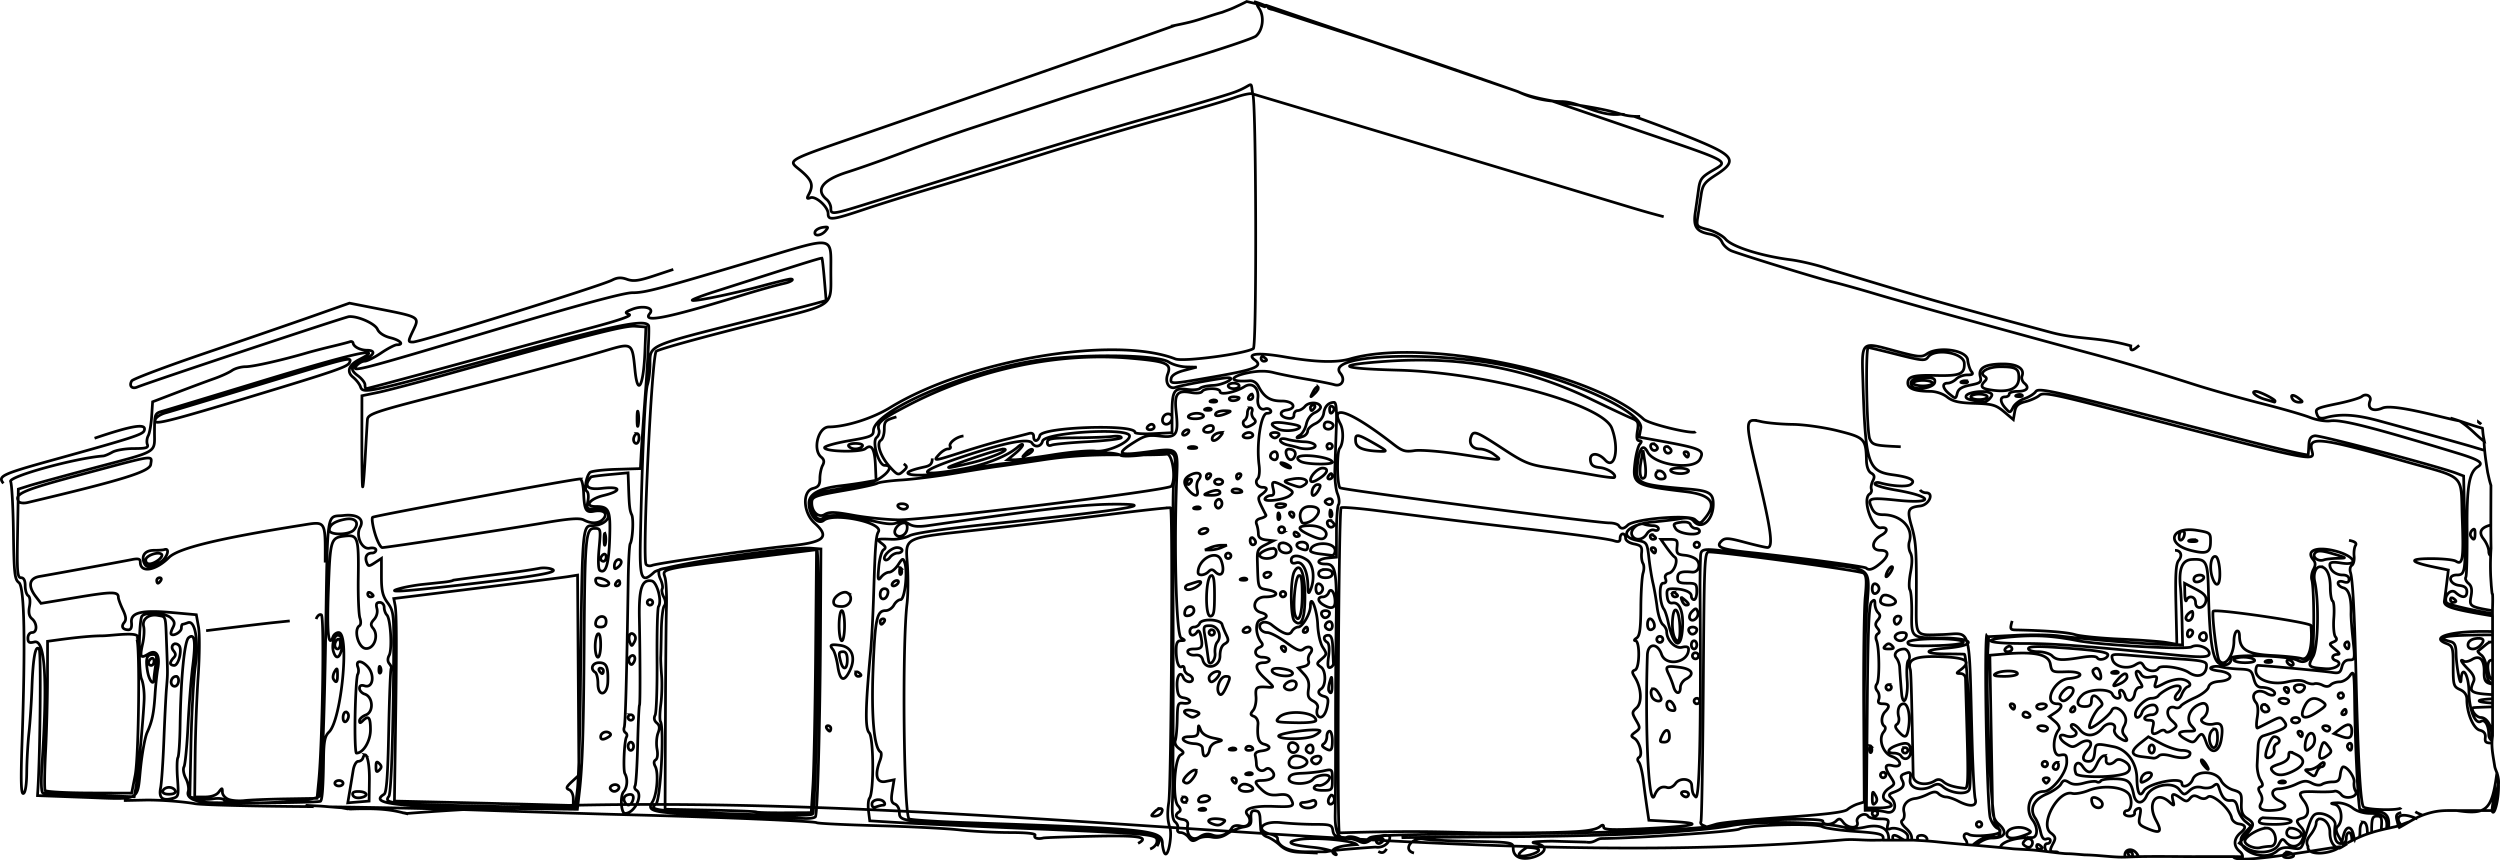 <?xml-stylesheet type="text/css" href="../css/main.css"?>
<svg class="animation-element commercial" xmlns="http://www.w3.org/2000/svg" viewBox="0 0 574.47 197.726"><path d="M145.655 74.949c-2.685-.027-11.166 2.169-43.523 11.219-6.407 1.792-13.295 3.6-15.307 4.016l-3.657.756-.016 9.415c-.01 5.178.056 10.265.143 11.305.088 1.039.362-1.795.61-6.297.249-4.503.485-8.53.524-8.952.119-1.266 1.744-1.821 16.153-5.516 17.908-4.591 31.33-8.183 38.28-10.245 6.524-1.935 6.407-2.01 7.058 4.478.618 6.15 1.958 3.6 2.272-4.324l.224-5.667-2.519-.18a3.972 3.972 0 0 0-.242-.008zm394.124 49.211c1.375.275 1.825.635 1.483 1.189-.27.436-.412 1.545-.316 2.464.096.918-.138 1.862-.521 2.1-.383.236-.525.97-.315 1.632.511 1.609.927 9.208 1.256 22.936.487 20.353 1.046 30.234 1.75 30.938.711.711 8.228.88 8.651.194m3.24.917c.448.28 1.047.547 1.702.784.07-.025.138-.053.208-.077 3.112-1.09 4.79-.983 7.55-.982 2.72 0 5.441.003 8.161 0 .405-5.17 2.293-5.066 1.117-8.76l.012.11c-.17-.52-.429-1.02-.51-1.56-.264-1.756-.65-3.526-.622-5.297-1.46.007-1.639-.25-1.536-1.25.096-.936-.292-1.46-1.26-1.704-1.47-.37-2.972-3.92-2.972-7.02 0-1.094-.497-1.825-1.575-2.315-1.471-.67-1.574-1.02-1.574-5.355 0-4.358-.094-4.673-1.562-5.231-4.222-1.605 2.04-3.028 10.618-2.744v-3.483c-.002-.038-.002-.077-.003-.116-9.368-1.534-11.271-2.13-11.067-3.452.105-.677.35-2.549.547-4.16l.356-2.932-3.38-.706c-5.631-1.177-5.842-1.914-.547-1.914 2.598 0 5.14.264 5.651.587 1.587 1.003 1.808-.447 1.476-9.684-.385-10.714 1.146-9.185-13.294-13.272-19.302-5.463-22.103-5.8-21.29-2.556.693 2.758 2.218 3.07-45.558-9.317-13.812-3.58-16.161-4.034-17.002-3.281-.536.48-1.967 1.128-3.18 1.44-1.739.446-2.27.942-2.518 2.35l-.315 1.786-2.128-1.793c-1.866-1.57-2.7-1.81-6.773-1.94-3.59-.114-5.022-.443-6.301-1.449-.972-.765-2.595-1.306-3.932-1.31-3.45-.014-5.11-.634-5.11-1.912 0-1.496 1.328-1.862 6.297-1.736 5.72.145 6.802-.31 6.679-2.817-.12-2.424-6.761-3.545-8.326-1.406-.669.916-1.318.86-7.058-.594-3.476-.881-6.48-1.602-6.679-1.603-.681.009-.37 19.436.337 20.987.655 1.436 1.063 1.54 7.118 1.81m4.442 9.909c.228.368.842.67 1.366.67 1.949 0 .707 2.816-1.34 3.039-2.8.305-3.059.905-1.983 4.61 1.04 3.58 1.163 5.483 1.098 16.828-.05 8.808-.432 8.282 5.9 8.102 6.984-.199 6.16-3.138 6.924 24.724.175 6.407.499 12.287.718 13.066.486 1.73-1.145 1.927-3.928.476-.992-.517-2.243-.942-2.78-.944-.536-.003-1.308-.337-1.714-.743-.565-.565-1.15-.536-2.487.123-.962.473-2.24.908-2.84.967-1.849.179-3.02 1.565-2.63 3.116.198.788.04 1.63-.352 1.873-.473.292-.187.927.852 1.89 1.038.962 1.429 1.815 1.235 2.696h.443c.373.023.746.044 1.119.065a1.378 1.378 0 0 1-.119-.23c-.246-.643.034-.945.877-.945.683 0 1.24.425 1.24.944a.997.997 0 0 1-.065.354c.222.016.446.027.668.045 1.4.114 2.796.283 4.195.413 2.837.262 3.834.35 4.421.396-.015-.45-.12-.867-.345-1.138-.782-.942-.206-1.81.792-1.193.93.574 6.261.208 6.97-.479.346-.336.169-.717-.443-.951-.56-.215-1.305-1.287-1.656-2.382-.783-2.448-1.477-41.802-.745-42.254m5.773-3.025c-.531 1.854-.46 2.045.787 2.071 7.003.148 11.888.535 13.695 1.087 1.189.363 5.845.824 10.348 1.024 4.502.2 9.272.55 10.6.777l2.414.414-.21-9.125c-.16-6.938-.008-9.369.631-10.14.935-1.126.5-2.327-.844-2.327M80.023 82.566c-1.282-.005-5.905 1.398-20.617 5.87-10.961 3.333-20.496 6.208-21.19 6.389-1.692.443-2.89 1.433-2.5 2.065.371.6 4.748-.547 22.022-5.776 19.482-5.897 22.22-6.846 22.595-7.825.165-.428.272-.721-.31-.723zm246.415.183c-2.604-.006-5.255.088-7.962.28-12.136.86-10.998 1.655 2.91 2.033 20.186.549 46.886 7.808 48.98 13.316 1.778 4.675.702 9.79-1.538 7.314-1.617-1.786-3.626-1.701-3.364.142.153 1.078.68 1.463 2.201 1.61 1.784.174 3.929 1.66 3.285 2.279-.136.13-2.23-.122-4.655-.56a386.073 386.073 0 0 0-9.917-1.613c-5.04-.747-5.987-1.13-11.128-4.494-6.038-3.95-6.648-4.182-7.204-2.732-.61 1.59.275 2.833 2.026 2.848.916.007 2.373.568 3.239 1.245 1.935 1.514 2.458 1.513-7.542.003-4.64-.7-9.397-1.085-10.751-.868-2.061.33-2.792.107-4.82-1.472-9.601-7.471-14.758-9.46-12.216-4.71.808 1.51.729 4.498-.151 5.662-.68.9-.601 8.369.095 9.062.458.456 58.847 8.067 61.888 8.067.967 0 1.934.283 2.148.63.512.827 1.157.794 2.056-.105 1.466-1.466 14.094-2.527 15.451-1.299 1.13 1.023 1.25 1.002 2.39-.404 2.749-3.395 1.33-5.298-4.469-5.994-11.845-1.423-12.282-1.67-11.7-6.62.222-1.893.714-3.816 1.092-4.272.506-.61.479-.828-.102-.828-.552 0-.68-.67-.427-2.233.323-1.99.177-2.31-1.334-2.926-.933-.38-5.097-2.34-9.253-4.352-12.494-6.05-25.167-8.98-39.228-9.01zm133.289 1.528c-2.978-.01-5.15 1.297-3.674 2.21.515.318.523.633.03 1.126-1.039 1.04-.83 1.576.733 1.877 4.434.854 6.948 0 7.073-2.405.122-2.357-.53-2.796-4.162-2.808zm-157.01 4.627c-.251.03-.652.477-.99 1.134-.72 1.406-.704 1.423.384.384.626-.598.965-1.26.754-1.47a.17.17 0 0 0-.147-.048zm-156.19 5.58c-.085.04-.144.677-.144 1.748 0 1.559.123 2.196.273 1.416.15-.779.15-2.054 0-2.833-.047-.243-.09-.349-.13-.33zm121.81.621c-.64.04-1.22.656-1.22 1.479 0 .499.394.907.876.907 1.068 0 1.823-1.703.985-2.22a1.077 1.077 0 0 0-.64-.166zm-62.348.695c-2.554.744-2.788.984-2.788 2.843 0 1.117-.351 2.25-.78 2.518-1.133.71-.084 3.782 2.114 6.188 1.694 1.855 1.89 1.919 2.958.967 1.016-.907 1.036-1.099.176-1.728m56.966-9.097c-.326 0-.768.283-.982.63-.214.346.053.63.593.63.54 0 .98-.284.98-.63 0-.347-.265-.63-.591-.63zM146.399 99.64a.33.33 0 0 0-.187.056c-.346.214-.63.798-.63 1.297 0 .499.284.907.63.907.346 0 .63-.583.63-1.296 0-.58-.187-.958-.443-.964zm165.628.478c.568.009 1.681.586 3.756 1.776 3.051 1.75 3.15 1.879 1.395 1.815-3.918-.142-5.56-.803-5.668-2.281-.059-.806-.002-1.25.41-1.305a.718.718 0 0 1 .107-.006zm67.785 1.854c-.465-.013-.724.49-.313 1.156.232.375.71.503 1.063.285.43-.265.42-.618-.033-1.07-.253-.252-.506-.365-.717-.37zm3.148.63c-.464-.013-.723.49-.312 1.156.232.375.71.503 1.063.285.43-.265.419-.618-.033-1.07-.253-.252-.507-.365-.718-.37zm4.393 1.187c-.367 0-.491.284-.277.63.214.346.514.63.666.63.153 0 .278-.284.278-.63 0-.346-.3-.63-.667-.63zm-119.169.563a.468.468 0 0 0-.123.008c-.693.14-5.51.212-10.705.16-6.588-.065-11.923.278-17.632 1.136-4.502.677-9.178 1.356-10.39 1.51-1.213.153-5.605.854-9.76 1.556-4.157.702-9.737 1.41-12.4 1.574-2.663.164-5.176.505-5.584.757-.408.252-3.679.969-7.269 1.592-7.276 1.263-7.816 1.47-7.788 2.988.04 2.092 1.613 3.44 3.002 2.573 1.004-.627 2.282-.59 6.513.189 2.895.533 7.53 1.007 10.301 1.055 6.263.107 62.155-6.77 62.82-7.73 1.094-1.578.28-7.26-.985-7.368zm-234.074.899a2.375 2.375 0 0 0-.194 0c-1.445.055-5.224 1.11-14.72 3.645-14.023 3.742-15.994 4.58-14.909 6.335.217.35 1.138.46 2.049.245 21.842-5.166 28.105-7.105 28.302-8.766.105-.882.366-1.431-.528-1.46zm99.214 4.81c-1.26-.049-47.255 8.438-47.697 8.802-.246.202-.012 1.852.52 3.667.532 1.814 1.3 3.299 1.707 3.298 1.022 0 28.008-4.127 37.378-5.715 5.71-.967 7.994-1.127 8.932-.626 1.793.96 3.575.835 4.532-.318 1.043-1.257-.059-2.098-2.211-1.687-1.862.356-2.2-.24-2.372-4.182-.076-1.768-.432-3.225-.79-3.239zm73.933 5.693c.713 0 1.296.283 1.296.63 0 .346-.408.63-.907.63-.5 0-1.083-.284-1.297-.63-.214-.347.195-.63.908-.63zm101.666.866c-.437-.009-.702.009-.75.057-.569.57-.967 73.791-.405 74.7 22.681-.686 25.65.065 37.98.03 16.572-.06 20.478-.327 21.964-1.507.544-.431.787-.38.787.167 0 .62 2.015.695 9.288.347 11.708-.56 14.362-1.192 6.77-1.614l-5.668-.315-.424-2.834a275.296 275.296 0 0 1-.842-6.296c-.23-1.905-.69-3.793-1.024-4.195-.39-.473-.37-.876.058-1.14.886-.548.093-3.646-1.115-4.358-.825-.486-.792-.681.25-1.442 1.139-.833 1.147-.977.16-2.698-.983-1.711-.976-1.878.112-2.862 1.301-1.178 1.117-4.62-.375-7.019-.713-1.146-.707-1.412.04-1.698 1.072-.411 1.13-6.699.062-6.714-.374-.005-.255-.278.265-.606.734-.464.955-2.04.991-7.075.027-3.562.258-7.112.514-7.888.256-.776.245-1.768-.025-2.204-.27-.436-.411-1.533-.316-2.438.145-1.387-.131-1.706-1.755-2.031-1.14-.228-1.928-.779-1.928-1.346 0-.529-.284-.96-.63-.96-.346 0-.63.458-.63 1.018 0 .77-.344.907-1.416.564-1.465-.468-9.071-1.477-23.772-3.152-8.236-.94-14.457-1.705-30.776-3.788-3.214-.41-6.078-.676-7.39-.703zm-40.038.058c-.894-.01-7.078.67-14.377 1.588-7.785.978-21.097 2.545-29.583 3.482-17.734 1.957-16.869 1.526-16.407 8.174.193 2.771.15 6.738-.096 8.816-1.155 9.78-.75 48.997.51 49.45.658.235 6.438.61 12.845.833 43.99 1.529 45.34 1.68 45.34 5.104.832 5.767 2.365-1.831 1.734-3.849-.578-1.712-.66-3.434-.28-5.884.576-3.709.971-67.361.42-67.702a.305.305 0 0 0-.106-.012zm-194.16 12.588c.014-7.424.167-9.045-2.19-9.005-.787.013-1.852.21-3.294.439-18.963 3.007-28.296 5.278-30.418 7.4-3.059 3.058-6.588 3.636-6.588 1.077 0-.777-.432-.898-2.047-.572-2.038.413-17.2 3.184-21.095 3.855-2.414.417-2.736 2.197-.844 4.657l1.174 1.528 8.3-1.38c8.093-1.347 9.474-1.348 9.474 0 0 .36.458 1.62 1.018 2.8.758 1.596.84 2.362.32 2.987-.772.93-.332 1.67.995 1.67.561 0 .8-.589.682-1.679-.248-2.3 2.303-2.917 9.416-2.278l5.484.493.506 2.834c.278 1.558.242 6.659-.082 11.334-.323 4.676-.634 12.823-.693 18.105l-.106 9.603h2.338c1.488 0 2.642-.401 3.175-1.103.795-1.047.837-1.045.856.021.011.617.658 1.36 1.437 1.649.78.289 2.408.408 3.62.264 1.213-.144 5.464-.319 9.447-.389l7.241-.128.399-4.092c.85-8.717 1.302-37.63.595-38.068-.387-.239-.916.185-1.204.964m114.982-15.935l-3.231.396c-34.81 4.263-32.077 3.727-31.535 6.194.24 1.096.367 4.131.281 6.746-.086 2.614-.192 14.103-.236 25.53l-.078 20.777 10.379.202c5.708.11 10.479.302 10.602.425.123.123 3.008.208 6.412.188l6.187-.036.402-6.368c.222-3.503.496-17.098.61-30.211zm205.08.513c-1.054.038-1.104 1.9-1.31 30.7-.122 16.916-.366 30.99-.542 31.275-.176.285.036.661.471.837.435.175.792.341.795.368.003.028.994-.25 2.204-.617 1.21-.367 8.276-1.08 15.702-1.586 9.382-.638 13.801-1.18 14.483-1.777.54-.473 1.632-1.057 2.426-1.3l1.445-.44-.12-21.202c-.067-11.66.09-23.339.349-25.953.362-3.672.276-4.906-.38-5.434-.671-.54-30.418-4.63-35.418-4.87a.7.7 0 0 0-.106 0zm116.257 1.038c-.948.036-1.317 2.749-.58 4.862.437 1.255.923 1.788 1.292 1.42.802-.802.376-5.96-.515-6.252a.557.557 0 0 0-.197-.03zm-376.245 4.287l-2.225.354c-1.223.194-10.725 1.405-21.116 2.692l-18.891 2.34.302 1.543c.362 1.852.381 9.656.075 29.88l-.228 15.114 13.464.315c7.406.173 16.652.403 20.549.51l7.084.195v-1.631c0-.898-.432-1.798-.959-2-.778-.299-.656-.648.649-1.857l1.607-1.49-.155-22.982zm-96.035.601c.367 0 .492.284.278.63-.214.347-.514.63-.667.63-.153 0-.278-.283-.278-.63 0-.346.3-.63.667-.63zm472.59 7.619c-.392-.005-.635.018-.692.074-.395.396.77 10.356 1.315 11.239 1.194 1.931 3.44-.967 3.44-4.44 0-1.003.282-1.998.629-2.212.349-.216.635.259.643 1.065.031 3.2 1.743 4.227 7.543 4.523 2.944.15 5.963.467 6.709.705 1.686.54 2.615-2.711 2.168-7.589-.058-.634-17.952-3.316-21.754-3.365zM202.924 142.2c-.367 0-.667.284-.667.63 0 .347.125.63.278.63.153 0 .453-.283.667-.63.214-.346.089-.63-.278-.63zm-155.561 2.724s11.917-1.487 15.834-1.891l3.386-.35m233.63 1.407c-.152 0-.452.283-.666.63-.214.346-.09.629.278.629.366 0 .667-.283.667-.63 0-.346-.125-.63-.278-.63zm-21.761.63a.632.632 0 0 0-.63.629c0 .346.284.63.63.63.346 0 .63-.284.63-.63a.632.632 0 0 0-.63-.63zm-247.044 2.11c1.584-1.932-5.6-.739-7.933-.725-2.333.013-5.593.314-9.923.903l-2.625.357-.013 8.595c-.007 4.727-.208 12.317-.447 16.867-.238 4.55-.28 8.517-.094 8.816.187.299 4.736.558 10.11.577l9.768.033.814-4.126c.838-4.246 1.126-30.514.343-31.297m46.354.037a.33.33 0 0 0-.187.057c-.347.214-.63.797-.63 1.296 0 .5.283.908.63.908.346 0 .63-.584.63-1.297 0-.579-.187-.958-.443-.964zm-42.763 4.39a.431.431 0 0 0-.244.074c-.347.214-.63.656-.63.981 0 .326.283.593.63.593.346 0 .63-.442.63-.982 0-.405-.16-.656-.386-.666zm537.532.45c-.674-.041-1 .887-.774 2.43.155 1.054.501 1.917.769 1.917.083 0 .164-.057.24-.155v-.991-3.15a.884.884 0 0 0-.235-.05zm-134.763 20.09a.631.631 0 0 0-.63.629c0 .346.284.63.63.63.347 0 .63-.284.63-.63a.631.631 0 0 0-.63-.63zm46.533 9.085c-1.476-.014-3.046.228-4.397.768-1.364.546-3.047.844-3.74.663-3.222-.843-7.548 7.09-4.94 9.062 1.102.833 1.208 1.227.623 2.32-.925 1.729-.89 2.028.24 2.028.531 0 .814.03.871.27.472.052.944.1 1.416.142.523.045 1.05.026 1.573.06 1.024.067 2.047.162 3.07.243 2.602.039 5.185.393 7.783.502.506.021 1.013.016 1.521.003-.405-1.725 1.516-2.344 2.675-.826.158.206.297.46.414.73 4.238-.079 8.476-.011 12.713-.004 1.505-.008 3.01-.01 4.515-.007h4.574c.72 0 1.417.022 2.103.055.016-.437-.176-.852-.628-1.218-1.55-1.256-1.455-2.968.244-4.378 1.307-1.084 1.142-1.75-.49-1.983-.78-.11-1.511-.73-1.636-1.386-.397-2.083-4.433-5.645-5.445-4.805-.623.517-1.227.536-2.107.065-.932-.499-1.42-.436-1.997.259-.669.806-.928.805-2.095-.013-1.833-1.283-2.253-1.172-1.838.484.342 1.367.31 1.378-.896.314-3.015-2.656-5.108.33-2.989 4.265 1.446 2.686 1.006 3.147-1.864 1.948-2.089-.873-2.233-1.1-1.862-2.955.313-1.566.208-1.938-.48-1.689-.486.177-.812.64-.726 1.03.087.389-.409.708-1.102.708-.692 0-1.26-.284-1.26-.63 0-.347.254-.63.563-.63.935 0 1.327-1.807.731-3.375-.479-1.26-2.677-1.997-5.137-2.02zm-3.139 2.364c.75-.017 1.945.808 1.945 1.526 0 1.192-1.837 1.117-2.302-.094-.205-.535-.236-1.108-.07-1.274.105-.106.255-.154.427-.158zm-214.491 2.547c.414.015.573.402.157 1.074-.228.37-.884.672-1.457.672-.961 0-.96-.083.022-1.065.48-.48.956-.693 1.278-.681zm164.17.486a.632.632 0 0 0-.63.63c0 .346.284.63.63.63.347 0 .63-.284.63-.63a.631.631 0 0 0-.63-.63zm102.202 1.89c-.45 0-.819.45-.819 1.002s-.56 1.715-1.245 2.586c-.93 1.183-1.09 1.875-.63 2.734-.265 2.317 5.066 1.704 6.984.38-1.237-.362-1.96-1.678-1.96-3.701 0-1.64-1.058-3.002-2.33-3.002zm-78.273.63c.347 0 .63.283.63.629 0 .346-.283.63-.63.63a.632.632 0 0 1-.63-.63c0-.346.284-.63.63-.63zm70.692 6.985c-3.114 1.99 3.892 1.437.793.173a2.337 2.337 0 0 0-.793-.173zM147.441 74.25c-3.232-.077-11.9 2.038-32.991 7.813-30.564 8.37-31.038 8.472-31.635 6.77-.212-.606-.983-1.586-1.712-2.178-1.52-1.233-.96-2.815 1.424-4.025 6.34-3.218-.954-1.594-22.907 5.102-11.079 3.379-21.033 6.394-22.12 6.702-1.956.553-1.975.6-2 4.733-.028 5.072 1.181 4.342-13.83 8.337-6.83 1.818-13.553 3.662-14.938 4.098l-2.52.791-.177 10.181c-.155 8.805-.048 10.18.787 10.18.648 0 .965.609.965 1.853 0 1.019.31 2.042.687 2.276.405.25.528 1.262.302 2.469-.268 1.43-.096 2.283.573 2.838 1.232 1.023 1.24 3.159.012 3.159-.527 0-.944.561-.944 1.272 0 1.023.291 1.198 1.494.896 2.46-.618 3.035 8.523 1.758 27.979-.276 4.215-.203 6.6.207 6.721.349.103 5.21.34 10.801.527l10.168.339.368-2.023c.462-2.541 1.74-16.089 1.912-20.283.071-1.732-.197-3.857-.596-4.723-.68-1.474-.668-12.42.014-14.326.417-1.163 5.352-.989 6.706.237.883.8.987 1.295.471 2.258-.363.679-.536 1.358-.385 1.51.54.54 2.345-.534 2.345-1.396 0-.482.119-.877.264-.877.145 0 .694-.165 1.221-.367 1.712-.657 2.5 4.112 1.688 10.214-.385 2.896-.82 10.79-.967 17.54l-.266 12.273 1.583.398c.871.218 2.555.24 3.742.047 1.187-.193 2.325-.08 2.529.25.856 1.384 21.698.482 21.987-.953.48-2.383 1.074-18.082 1.36-35.939.496-30.86.08-28.017 4.163-28.477 3.134-.354 4.804.85 3.763 2.711-1.071 1.913.37 5.15 2.143 4.811.856-.163 1.5.015 1.5.416 0 .387-.409.703-.908.703-1.199 0-1.708.904-1.222 2.17.357.933.527.937 1.891.043l1.498-.982v4.133c0 3.299.286 4.52 1.417 6.05 1.273 1.72 1.415 2.63 1.402 8.948-.04 18.912-.535 34.811-1.108 35.54-1.18 1.502.275 1.717 13.925 2.06 7.505.19 17.078.403 21.273.473l7.628.128.494-4.25c.272-2.338.583-12.61.69-22.827.393-37.424.418-37.782 2.712-37.782 2.265 0 4.148-1.42 3.64-2.743-.268-.7-1.144-1.036-2.7-1.036-2.215 0-2.288-.07-1.93-1.864.206-1.026.099-2.035-.238-2.243-.647-.4-.167-3.378.7-4.328.282-.31 3.009-.639 6.058-.73l5.545-.168.158-3.047c.087-1.676.594-8.938 1.125-16.136.532-7.2.798-13.363.592-13.697-.206-.333-.685-.527-1.59-.549zm408.647 113.313c.273-.118.548-.229.83-.327 3.11-1.09 4.79-.983 7.55-.982 2.72 0 5.44.003 8.16 0 .672-4.769 2.293-5.066 1.117-8.76l.012.11c-.17-.52-.429-1.02-.51-1.56-.29-1.928-.731-3.873-.605-5.819-.452-.32-.753-.803-.757-1.421-.012-2.126-.878-3.61-1.781-3.052-1.326.82-2.708-2.584-2.773-6.826-.06-3.983-1.62-6.331-1.806-2.717-.106 2.074-1.107-3.186-1.15-6.04-.028-1.874-.321-2.495-1.296-2.75-4.002-1.047-1.163-1.497 9.685-1.532v-4.242c-.009-.209-.014-.418-.017-.628-4.518-.756-10.306-2.102-10.54-2.503-.801-1.37.924-3.39 2.036-2.385 1.525 1.38 2.615 1.303 2.615-.186 0-.859-.509-1.276-1.727-1.417-2.292-.264-2.822-2.403-.595-2.403 1.975 0 2.071-.7 1.792-13.104l-.217-9.641-1.673-.638c-4.04-1.541-31.35-8.766-32.507-8.6-.936.133-1.308.693-1.381 2.072-.055 1.04-.126 2.073-.158 2.297-.032.224-7.07-1.406-15.643-3.622-44.222-11.436-46.227-11.9-46.987-10.868-.392.533-1.563 1.25-2.602 1.593-1.04.343-2.2 1.24-2.578 1.992-.665 1.321-.725 1.33-1.732.216-1.298-1.435-1.343-2.627-.098-2.627.519 0 .944-.284.944-.63 0-.347.834-.63 1.852-.63 2.185 0 2.904-.817 1.642-1.864-.495-.411-.744-1.155-.552-1.654.645-1.683-1.059-2.78-4.32-2.78-4.108 0-5.776.899-5.287 2.848.335 1.334.102 1.54-2.28 2.01-1.95.386-2.745.885-2.994 1.879-.332 1.324-.371 1.328-1.757.199-1.647-1.342-1.847-2.528-.427-2.528.544 0 1.414-.424 1.934-.944s1.667-.944 2.551-.944c1.213 0 1.446-.194.955-.788-.358-.433-.747-1.637-.864-2.676-.254-2.25-6.777-3.19-9.4-1.354-1.154.808-1.956.732-7.195-.682-2.789-.752-4.579-1.287-5.714-1.257-2.167.058-1.95 2.172-1.747 8.756.567 18.412 1.147 20.181 6.87 20.954 4.005.54 5.425 1.324 4.064 2.241-.859.579-4.289.38-7.085-.41-.606-.17-1.101-.048-1.101.272 0 .321 2.126.947 4.724 1.392 8.738 1.494 9.06 3.24.433 2.354-6.499-.667-6.939-.537-5.903 1.736.53 1.165 1.205 1.576 2.58 1.576 4.136 0 7.076 3.023 6.06 6.227-.225.705-.112 1.836.25 2.512.45.84.46 2.279.034 4.524-.343 1.811-.407 3.606-.142 3.989.265.382.452 2.82.415 5.418-.08 5.695-.14 5.646 6.782 5.658 7.886.014 8.454 1.76.773 2.376-4.912.394-4.774 1.27.203 1.287 1.995.007 3.938.038 4.32.069.789.064 1.877 29.223 1.16 31.092-.503 1.31-4.279.92-6.052-.625-.824-.718-1.339-.76-2.39-.198-2.546 1.363-5.407.586-5.174-1.404.216-1.85.125-1.939-1.399-1.354-.731.28-.828.669-.38 1.508.65 1.212.062 1.966-2.15 2.76-.92.33-1.032.608-.472 1.168 1.575 1.575.903 3.821-.997 3.337-.952-.243-2.45-.434-3.329-.424l-1.598.017-.153-18.383c-.084-10.11.133-22.342.483-27.18.766-10.586 1.621-9.62-9.813-11.087-5.149-.66-12.903-1.659-17.232-2.218-11.924-1.54-11-1.675-11.14 1.637-.065 1.558-.105 4.534-.088 6.612.263 31.8-.09 48.442-1.006 47.525-.657-.657-.748-.928-.912-2.743-.136-1.504-2.73-1.738-3.713-.334-.515.735-1.315 1.121-1.929.93-1.295-.402-2.244.203-2.903 1.85-1.305 3.26-2.213-14.63-1.637-32.273.09-2.77 2.315-2.901 3.26-.192 1.004 2.883 6.17 1.938 6.205-1.136.006-.588-.46-.737-1.496-.477-1.558.393-3.533-1.624-3.533-3.605 0-.49-.4-1.222-.89-1.628-.489-.406-1.078-2.212-1.309-4.013-.23-1.801-.655-4.266-.943-5.478-.288-1.213-.71-3.825-.937-5.805-.402-3.494-.478-3.612-2.575-4.005-4.756-.892-2.412-3.74 3.506-4.261 2.251-.199 5.098-.542 6.326-.763 1.645-.296 2.454-.137 3.069.604 1.755 2.115 4.459-.27 4.459-3.933 0-2.513-.917-3.076-5.668-3.477-11.808-.997-12.267-1.218-11.738-5.683.455-3.84 1.269-4.825 2.326-2.814 1.587 3.021 10.609 4.27 12.004 1.662 1.156-2.159.425-2.478-10.001-4.372l-3.947-.717.381-2.035c.61-3.245-12.415-9.727-27.207-13.54-17.198-4.435-45.748-3.802-41.824.927 1.21 1.457.327 3.107-1.391 2.6-.775-.228-3.677-.805-6.447-1.282-2.771-.477-6.148-1.153-7.505-1.503-1.691-.436-3.524-.424-5.825.038-4.57.918-4.404 2.23.231 1.84.88-.075 1.658.406 2.132 1.318 1.284 2.467 2.685 3.349 5.3 3.337 2.805-.013 3.687 1.711 1.065 2.083-1.775.252-1.487 1.607.4 1.885.909.133 1.368-.131 1.368-.787 0-.544.39-.989.868-.989.477 0 1.231-.439 1.676-.975.882-1.062 3.205-1.01 3.563.08.122.373-.466.992-1.309 1.376-.933.425-1.697 1.45-1.955 2.624-.232 1.059-.896 2.202-1.475 2.54-1.186.692-.727.85.785.27.547-.21.996-.762.996-1.225 0-.464.78-1.215 1.732-1.67 1.06-.507 1.817-1.435 1.952-2.396.223-1.587 1.079-2.486 2.383-2.503.497-.007.652 1.765.51 5.815-.114 3.203-.262 7.525-.329 9.603-.067 2.078.201 4.581.597 5.563.396.981.506 2.115.243 2.518-.262.404-.476 3.285-.476 6.402v5.668l-2.047.197c-2.401.231-2.781 1.377-.457 1.377 2.337 0 2.609 1.507 2.438 13.538-.084 5.888-.147 17.223-.14 25.189.006 7.966-.032 16.347-.086 18.626-.103 4.362.829 6.15 2.81 5.39.528-.203 1.656-.051 2.508.337 1.188.541 1.778.515 2.535-.113.77-.64 6.948-.848 28.198-.949 27.265-.13 49.348-1.046 53.39-2.214 3.427-.99 22.624-1.593 22.624-.71 0 .97 2.061.93 3.065-.06.64-.63.96-.567 1.612.316 1.152 1.559 3.719 1.495 3.219-.08-.4-1.259 1.842-2.392 2.53-1.278.195.314 1.361.57 2.593.57 1.959 0 2.198.165 1.898 1.31-.25.96-.1 1.216.562.962 1.334-.512 4.042.698 4.042 1.806 0 .414-.038.681-.156.812h1.446c1.24.078 2.482.132 3.72.233 1.401.114 2.796.283 4.195.412 5.297.491 4.958.443 5.698.494 1.497-1.316 3.42-2.314 4.621-1.933 1.792.568 2.276-1.185.749-2.712-1.171-1.172-2.483-30.097-1.847-40.74l.15-2.518 6.297-.315c3.463-.173 7.856-.113 9.76.132 5.77.744 19.564 1.87 24.17 1.975l4.334.097-.123-5.352c-.068-2.944-.236-6.505-.375-7.914-.416-4.241.413-6.238 2.638-6.354 3.354-.174 3.643.395 3.805 7.47.268 11.672.995 16.015 2.774 16.58 1.435.456 2.45-.095 2.45-1.33 0-1.021 13.111-.636 15.224.447 1.628.835 2.915.012 3.412-2.182.502-2.216.42-14.606-.108-16.297-.185-.593-.018-1.673.371-2.401.535-1 .519-1.553-.068-2.26-1.273-1.534-.236-2.48 2.121-2.428.786.018 1.719.146 2.762.4 4.651 1.136 5.955 3.52 1.537 2.813-1.92-.307-2.582-.201-2.582.413 0 1.268 1.354 2.338 2.96 2.338.895 0 1.448.376 1.448.986 0 .7-.366.872-1.26.588-.766-.243-1.26-.113-1.26.331 0 .402.56.877 1.245 1.056 1.24.325 1.84 2.347 1.739 5.854-.025.866.18 3.629.456 6.14.482 4.384.449 4.566-.827 4.566-.895 0-1.459.518-1.727 1.589-.346 1.376-.664 1.546-2.374 1.265-1.702-.28-15.597-1.587-16.93-1.593-.26 0-.472.551-.472 1.228 0 2.072 3.608 3.362 7.168 2.565 2.095-.47 3.329-.467 4.227.016.698.373 1.607.557 2.02.408.415-.149 1.28 0 1.923.333.777.4 1.4.372 1.857-.086.379-.378 1.306-.688 2.06-.688.755 0 1.816-.637 2.36-1.416.922-1.323.995-.895 1.09 6.454.114 8.97.713 21.593 1.142 24.086.045.26.913.473 1.93.473 4.01 0 5.05.87 4.722 4.033l.351-.079c.617-.15 1.248-.25 1.85-.453a8.377 8.377 0 0 0-.209-1.055c-.39-1.37-.237-1.707.914-2.008M290.065 81.961c-.168.016-.28.15-.28.38 0 .367.284.667.63.667.347 0 .63-.125.63-.277 0-.153-.283-.454-.63-.668a.578.578 0 0 0-.35-.102zm28.568 113.09c-.582.934-1.025 1.073-1.907.601m-13.935.378c-.745-.04-2.634-.124-4.196-.188-2.007-.082-3.314-.556-4.454-1.613-.888-.823-2.23-1.692-2.984-1.932-.809-.256-1.408-.998-1.46-1.809-.05-.756-.12-1.941-.158-2.634-.037-.692-.28-1.33-.54-1.417-1.252-.417-1.645-.015-1.536 1.569.1 1.462-.17 1.774-1.77 2.046-1.04.177-2.672.852-3.629 1.5-1.205.817-2.325 1.062-3.646.798-1.088-.217-2.454-.047-3.18.396-1.062.648-1.407.595-2.09-.326-.45-.606-1.274-1.102-1.831-1.102-.588 0-.877-.354-.689-.844.178-.464-.069-1.17-.548-1.568-.63-.522-.812-1.907-.656-4.98.12-2.342.19-18.568.157-36.058-.072-38.284-.105-34.07.312-39.17.425-5.19.382-5.22-6.24-4.28-2.905.412-5.65.513-6.103.224-1.529-.975-8.964-.792-16.567.408-4.156.656-8.832 1.318-10.39 1.47-1.559.153-6.156.908-10.216 1.68-9.328 1.772-16.52.938-7.888-.915 1.33-.286 1.732-.738 1.732-1.954m7.18-5.153c-1.637.182-3.507 1.67-3.043 2.422.19.307-.053.559-.54.559-.485 0-1.396.566-2.023 1.26-1.47 1.623-1.317 1.606 5.546-.613 3.184-1.03 7.63-2.324 9.882-2.877 2.25-.552 4.589-1.146 5.195-1.319.714-.204 1.102.032 1.102.672 0 1.381 1.047 1.235 1.422-.198.518-1.979 21.877-2.688 21.877-.726 0 .273 1.913.401 4.25.284l4.251-.214v-4.274c0-5.39.427-6.084 3.487-5.674 1.308.175 2.638.06 2.956-.258.317-.317 1.687-.619 3.044-.67 2.264-.085 5.47-1.784 3.31-1.754-1.317.018-10.802 1.754-11.91 2.18-1.544.593-2.604-1.104-1.879-3.011.925-2.434-.222-2.927-8.497-3.645a79.454 79.454 0 0 0-6.327-.292c-14.93-.102-30.883 3.825-44.938 11.163-6.283 3.28-7.107 3.983-6.596 5.626.173.557-.077 1.339-.556 1.736-1.107.919.487 6.382 1.862 6.382 3.182 0-1.286 4.008-5.113 4.586-11.406 1.722-11.65 1.809-11.65 4.147 0 2.605 1.473 4.361 2.761 3.292 1.119-.928 5.437-.602 11.982.906 2.615.603 4.079.667 4.922.216.873-.467 1.575-.398 2.575.256 1.003.655 2.225.775 4.523.443 27.797-4.018 36.218-4.967 43.765-4.928 9.544.049.36 1.458-30.226 4.638-10.035 1.043-16.714 2.02-17.808 2.604-.963.514-2.805.887-4.094.828-3.448-.159-3.647-.077-2.305.947.935.713 1.034 1.056.423 1.461-.44.291-.935 2.068-1.102 3.948-.262 2.97-.19 3.274.554 2.316.471-.606 1.289-1.101 1.817-1.101s1.46-.766 2.074-1.7c1.033-1.577 1.144-1.612 1.523-.473.72 2.159.009 8.47-.954 8.47-.475 0-1.168.566-1.538 1.26-.371.692-1.221 1.259-1.89 1.259-2.029 0-2.426 1.845-2.89 13.395-.432 10.798.223 18.164 1.697 19.075.284.175.243 1.036-.09 1.912-1.312 3.452-.818 5.3 1.304 4.876l1.91-.382-.414 2.59c-.33 2.067-.207 2.671.609 2.985.563.216 1.023 1.04 1.023 1.832 0 2.054.308 2.105 17.17 2.816 43.976 1.856 43.75 1.828 42.036 5.03M442.258 86.787c2.068 0 2.49.201 2.32 1.102-.24 1.261-4.527 1.937-5.216.822-.746-1.207.333-1.924 2.896-1.924zm13.01 3.189c.706-.012 1.372.06 1.836.238.77.295.805.548.178 1.304-.428.515-1.097.894-1.488.842-3.445-.457-4.217-.721-4.005-1.367.186-.569 1.927-.993 3.48-1.017zM292.934 99.38c-.733 0-1.158.284-.944.63.214.346.639.63.944.63.306 0 .73-.284.945-.63.214-.346-.211-.63-.945-.63zm-96.345 2.52c-1.149 0-1.802.26-1.574.629.214.346.922.63 1.574.63.651 0 1.36-.284 1.574-.63.228-.369-.426-.63-1.574-.63zm99.608 1.307c-.656.018-.883.57-.527 1.499.478 1.245 1.432 1.246 1.909.003.214-.558-.036-1.125-.59-1.337-.308-.118-.574-.171-.792-.165zm-3.226.581c-.794 0-1.363.984-.86 1.487.71.709 1.453.432 1.453-.542 0-.52-.267-.945-.593-.945zm10.895 3.779c-.983 0-2.683 1.67-2.726 2.676-.031.744.84.557 2.359-.508 1.65-1.155 1.82-2.168.367-2.168zm77.475.63c-.483 0-.877.424-.877.944s.557.944 1.24.944c.843 0 1.123-.302.876-.944-.199-.52-.757-.945-1.24-.945zm-107.89 1.888c-.368 0-.667.284-.667.63 0 .347.124.63.277.63.153 0 .453-.283.667-.63.214-.346.089-.63-.278-.63zm19.44.743c-.57-.052-.589.422-.328 1.461.287 1.141.142 1.574-.524 1.574-.506 0-1.105.3-1.332.668-.598.968 4.452.36 5.714-.687.908-.754.794-.962-1.078-1.96-1.234-.658-2.01-1.016-2.452-1.056zm3.784 6.814c-.367 0-.491.283-.277.63.214.346.513.63.666.63.153 0 .278-.284.278-.63 0-.347-.3-.63-.667-.63zm-2.882.218c-.095-.015-.16.216-.18.674-.027.664.122 1.036.331.826.21-.209.232-.752.05-1.206-.075-.189-.144-.286-.2-.294zm7.25 2.93c-2.979 0-3.118.71-.395 2.009 2.544 1.214 3.434 1.322 3.953.483.748-1.212-1.079-2.492-3.558-2.492zm202.27.932c.483.01 1.01.061 1.58.158 3.011.507 3.086.573 3.057 2.706-.033 2.419-.885 2.788-4.433 1.92-5.393-1.321-4.874-4.89-.204-4.784zm-364.36.858c-.09.03-.151.525-.151 1.359 0 1.212.13 1.708.288 1.102.158-.606.158-1.598 0-2.204-.05-.19-.096-.271-.137-.257zm240.53.311c-.168.017-.279.152-.279.381 0 .367.283.667.63.667.346 0 .63-.125.63-.278 0-.152-.284-.453-.63-.667a.579.579 0 0 0-.352-.103zm124.403 1.13c-.285 0-.57.043-.787.13-.433.175-.079.318.787.318s1.22-.143.788-.317a2.193 2.193 0 0 0-.788-.132zm-204.654.548c-1.394 0-1.707.974-.473 1.472 1.37.552 1.732.443 1.732-.528 0-.524-.56-.944-1.26-.944zm-93.1 1.26c.639 0 1.162.283 1.162.63 0 .345-.465.628-1.033.628-.567 0-1.355.441-1.749.98-.394.54-.921.775-1.172.524-.672-.672 1.441-2.763 2.792-2.763zm86.186.215c-1.202.06-3.208 1.09-2.848 1.672.596.964 3.284.75 3.684-.294.195-.508.108-1.076-.194-1.263a.906.906 0 0 0-.413-.114 1.738 1.738 0 0 0-.229 0zm-105.09.103c-4.25.093-34.989 4.138-35.615 4.748-.354.345-.29 1.206.165 2.205.411.901.589 1.894.395 2.208-.193.313-.036 1.16.35 1.882.448.837.487 1.584.108 2.06-.328.41-.629 3.013-.669 5.784-.04 2.77-.098 5.463-.13 5.982-.03.52.058 2.43.198 4.245.14 1.816.057 4.791-.184 6.612-.241 1.822-.278 3.586-.08 3.92.922 1.572.007 18.222-1.044 18.997-1.706 1.257-.094 1.51 12.872 2.033 16.193.652 22.85.708 23.168.194.821-1.329 1.735-60.045.946-60.834-.031-.031-.197-.042-.48-.036zm-149.128.087c.976.028.091 2.257-1.387 3.021-2.372 1.227-3.161 1.235-3.62.037-.645-1.678.283-2.834 2.27-2.834 1.05 0 2.118-.07 2.373-.158.143-.048.263-.069.364-.066zm100.8 1.095a.43.43 0 0 0-.244.073c-.347.214-.63.656-.63.982 0 .326.283.593.63.593.346 0 .63-.442.63-.982 0-.405-.16-.656-.386-.666zm158.956.425c-.684 0-1.144.318-1.144.95 0 .67.37.87 1.155.621 1.43-.454 2.604 1.829 2.668 5.191.035 1.877.15 2.086.585 1.072 1.088-2.532.717-5.85-.77-6.89-.9-.631-1.81-.945-2.494-.944zm-174.045 2.865c.834-.21 2.172-.138 2.973.158 1.92.71-2.934 1.562-20.527 3.599-14.044 1.626-18.112 1.857-14.2.807 1.212-.326 3.48-.727 5.038-.891l4.9-.519c1.137-.12 2.13-.328 2.204-.461 10.582-1.469 14.15-1.715 19.612-2.693zm167.586.877c-.54 0-.981.283-.981.63 0 .346.266.629.592.629.326 0 .768-.283.982-.63.214-.346-.053-.63-.593-.63zm-88.15 3.778c-.584 0-.991.538-.991 1.312 0 1.534 1.472 1.317 1.778-.262.12-.622-.2-1.05-.787-1.05zm181.273.841c-.167.017-.278.152-.278.381 0 .367.283.667.63.667.346 0 .63-.125.63-.278 0-.152-.284-.453-.63-.667a.578.578 0 0 0-.352-.103zm1.872 1.207c-.132-.015-.08.21.107.697.218.568.65 1.033.959 1.033.81 0 .696-.365-.397-1.272-.35-.29-.566-.447-.669-.458zm-85.032.86c-.145.014-.24.34-.24 1.09 0 1.708-1.819 4.818-2.818 4.818-.494 0-1.152.454-1.463 1.01-.596 1.065-1.96.61-4.669-1.559-.593-.475-1.509-.698-2.036-.496-1.329.51-.51 2.304 1.051 2.304.696 0 2.656 1.021 4.356 2.269 2.48 1.82 3.268 2.12 3.992 1.52 1.234-1.024 2.53-.202 1.547.982-.401.484-.577 1.281-.389 1.771.212.551-.172 1.025-1.006 1.243l-1.349.353 1.323 1.441c.962 1.048 1.238 1.984 1.014 3.431-.246 1.584-.028 2.141 1.063 2.725.844.452 1.23 1.1 1.005 1.688-.2.524-.197 1.225.01 1.559.69 1.117 1.796.15 2.224-1.945.35-1.714.217-2.13-.77-2.388-1.267-.331-1.565-1.122-.639-1.695 1.166-.72 1.163-4.185-.004-5.002-1.075-.754-1.068-.843.153-1.888 1.208-1.035 1.223-1.187.253-2.667-.593-.905-1.096-3.16-1.187-5.322-.107-2.519-.988-5.284-1.421-5.242zm3.224 2.13c-.974 0-1.251.742-.542 1.452.503.503 1.486-.066 1.486-.86 0-.326-.425-.592-.944-.592zm74.553 1.889c.708 0 1.368 1.637.863 2.142-.758.758-1.426.345-1.426-.883 0-.693.253-1.26.563-1.26zm-101.08 1.574c-1.477 0-1.568.165-1.217 2.204.209 1.212.47 2.913.582 3.778.111.866.247 1.81.3 2.1.262 1.393 1.65-.243 1.484-1.748-.105-.945.12-2.093.499-2.55 1.185-1.428.159-3.784-1.648-3.784zm159.098 1.574c-1.298 0-2.122.834-1.47 1.487.715.715 1.937.427 2.31-.542.244-.637-.03-.945-.84-.945zm-292.024.227c-.522.034-.801.947-.401 1.99.386 1.005.446 1.007 1.012-.004.386-.69.378-1.298-.023-1.698-.212-.212-.414-.299-.588-.288zm-67.552.403c-.819 0-1.407 2.338-.95 3.778.578 1.82 1.411 1.548 1.886-.614.42-1.912.05-3.164-.936-3.164zm303.857.244a.701.701 0 1 1-.055 1.402.701.701 0 0 1 .055-1.402zm190.907 1.312c-.397.018-.74.284-1.309.761-.739.62-1.464 1.203-1.612 1.297-.148.094.2.522.774.95.573.43 1.098 1.774 1.166 2.986.067 1.212.232 2.416.365 2.676.34.662.71.883 1.037.764v-2.063V147.6a1.19 1.19 0 0 0-.421-.065zm-531.964.4c-.7-.048-1.185.787-.519 1.59.576.693.583 1.092.03 1.644-.4.401-.728.956-.728 1.233 0 .277.39.504.866.504 1.032 0 1.92-3.762 1.085-4.597-.245-.245-.501-.36-.734-.375zm421.354.563c-.326 0-.768.283-.982.63-.214.346.053.629.593.629.54 0 .982-.283.982-.63 0-.346-.267-.63-.593-.63zm6.656.093c-1.586 0-2.285.15-2.285.462 0 .388 1.01.704 2.249.704 1.237 0 2.674.425 3.194.945 1.05 1.05 2.224 1.11 6.836.35 2.038-.337 3.293-.291 3.558.129.47.746 2.424.17 2.424-.716 0-.667-3.21-1.12-12.121-1.71-1.632-.109-2.903-.164-3.855-.164zm-30.847.546c-1.573.021-2.557 1.118-1.81 2.018.394.475.746 1.418.782 2.095.115 2.162.437 6.251.532 6.74.505 2.61 1.465-.25 1.199-3.571-.179-2.224-.067-4.302.249-4.618.717-.717.018-2.677-.952-2.664zm-243.787.62c-1.041 0-1.106.278-.548 2.362.548 2.042 1.493 1.742 1.493-.473 0-1.26-.315-1.889-.945-1.889zm-158.567.63c-1.458 0-1.769.885-1.312 3.74.373 2.33 1.498 3.646 1.514 1.77.004-.433.183-1.85.398-3.148.312-1.893.194-2.362-.6-2.362zm451.149.007c-1.158.023-1.135.332-.927 1.127.437 1.67 3.403 2.388 5.235 1.266 1.16-.711 1.434-.673 1.973.276.68 1.197 2.77 1.487 3.398.471.498-.806 5.25-.13 6.926.986 2.141 1.425 4.093.64 4.093-1.646 0-.867-1.018-1.105-6.14-1.442-3.377-.222-8.32-.588-10.984-.814-1.76-.149-2.88-.238-3.574-.224zm-340.96.22c-.167 0-.361.088-.567.293-.346.346-.42.968-.164 1.382.353.57.587.553.974-.073.498-.805.255-1.6-.244-1.602zm238.438 2.54c-1.046.039-.977.52-.348 1.8.382.778.874 2.053 1.093 2.832.488 1.745 1.571 1.869 1.571.18 0-.68.567-1.541 1.26-1.912 2.105-1.127 1.485-2.322-1.406-2.71-.988-.133-1.694-.207-2.17-.19zm-245.826.382c-.367 0-.492.283-.278.63.214.346.514.629.667.629.152 0 .278-.283.278-.63 0-.346-.3-.63-.667-.63zm-60.604.172c-.098-.013-.252.204-.494.62-.354.609-.47 1.388-.258 1.731.65 1.054.942.704.922-1.107-.01-.835-.044-1.229-.17-1.244zm-36.927 1.717c-.85 0-1.44 1.147-.975 1.899.217.352.659.477.981.278.766-.473.76-2.177-.006-2.177zm256.482 1.02c-.27.008-.582.092-.913.27-.681.364-1.072.931-.87 1.26.486.786 2.007.767 2.5-.031.539-.872.096-1.526-.717-1.5zm231.558.869c-1.308 0-1.7.661-.88 1.482.584.584 1.635.186 1.942-.735.14-.417-.33-.747-1.062-.747zm-148.574.956c-.488.037-.74.77-.34 1.814.391 1.02 2.14 1.421 2.14.492 0-.28-.383-1.031-.85-1.67-.3-.41-.599-.607-.85-.634a.616.616 0 0 0-.1-.003zm144.706 2.192c-.713 0-1.122.283-.908.63.214.346.798.63 1.297.63.499 0 .907-.284.907-.63 0-.347-.583-.63-1.296-.63zm48.134.112c-2.146.103-3.222.277-3.073.518.12.196 1.26.358 3.073.47zm-189.132.518c-.923 0-.808 1.728.137 2.065.433.155.894.19 1.023.08.444-.38-.51-2.145-1.16-2.145zm53.814.63c-1.03 0-1.573 1.417-1.155 3.016.18.687 0 1.451-.4 1.698-.516.32-.413.793.358 1.645 1.51 1.668 1.932 1.509 2.319-.872.443-2.735-.119-5.487-1.122-5.487zm-292.493 2.519a.631.631 0 0 0-.63.63c0 .346.283.63.63.63.346 0 .63-.284.63-.63a.632.632 0 0 0-.63-.63zm364 3.277a.493.493 0 0 0-.186.028c-.917.305-1.362 2.036-.86 3.343.658 1.715 1.647.906 1.647-1.349 0-1.334-.196-1.996-.6-2.022zm-125.933.308c-.024 0-.048 0-.072.005-.3.048-.666.44-1.019 1.186-.626 1.327-.564 1.52.483 1.52.768 0 1.2-.44 1.2-1.221 0-.977-.244-1.481-.592-1.49zm145.388.192c-.367 0-.492.284-.278.63.214.347.515.63.667.63.153 0 .278-.283.278-.63 0-.346-.3-.63-.667-.63zm-383.455 2.52c-.347 0-.63.425-.63.944 0 .52.283.945.63.945.346 0 .63-.425.63-.945s-.284-.944-.63-.944zm152.036.098c-.94-.022-1.285 1.203-.474 2.014.66.66 1.772.097 1.772-.897 0-.486-.496-.979-1.102-1.096a1.207 1.207 0 0 0-.196-.021zm140.728.184c-.445.013-1.024.157-1.767.416-2.189.763-2.618 1.82-.739 1.82.673 0 1.398.283 1.612.63.762 1.234 2.204.641 2.204-.907 0-1.39-.33-1.99-1.31-1.96zm-136.56.347c-.794 0-1.362.983-.859 1.486.71.71 1.452.432 1.452-.541 0-.52-.267-.945-.593-.945zm193.284 0c-.347 0-.63.425-.63.945s.283.944.63.944c.346 0 .63-.425.63-.944 0-.52-.284-.945-.63-.945zm43.36 23.44c-1.046.905 1.059-.42 1.527-.706l-.034.009c-.532.114.192-.267.996-.661.034-.025.08-.051.137-.08a4.26 4.26 0 0 1-.017-.405c0-.795-.284-1.445-.63-1.445-.347 0-.63.566-.63 1.26 0 .839-.42 1.258-1.259 1.258-1.208 0-1.671-1.543-1.293-4.308.155-1.137-1.836-2.573-3.6-2.598-1.5-.021-1.87.594-3.35 5.553-.796 2.672-.87 2.73-3.027 2.38-1.546-.251-2.547-.055-3.327.65-3.272 2.962-10.614-.74-7.7-3.882l1.676-1.81-1.345-1.088c-.739-.599-1.517-1.953-1.728-3.01-.288-1.439-.698-1.886-1.637-1.784-1.237.135-1.935-.634-2.653-2.925-.3-.955-.54-1.03-1.297-.402-.549.456-1.606.601-2.585.355-1.155-.29-2.034-.074-2.902.712-1.203 1.087-1.286 1.077-2.404-.304-1.544-1.906-6.336-.942-7.448 1.497-.93 2.04-2.499 1.927-2.949-.213-.66-3.137-1.215-3.614-4.304-3.697a15.05 15.05 0 0 0-.597-.004c-1.367.016-2.519.215-2.685.485a.671.671 0 0 1-.924.204c-.318-.197-1.602-.075-2.853.27-1.639.453-2.62.418-3.507-.125-1.024-.626-1.342-.56-1.884.396-.36.632-1.864 1.668-3.344 2.302-2.942 1.261-3.957 3.466-2.537 5.51.426.612.972 2.019 1.212 3.124.303 1.391.716 1.905 1.34 1.665.496-.19.902-.033.902.35 0 .384-.283.697-.629.697-.805 0-.787 1.054-.204 1.84 1.354.168 2.707.343 4.065.46.523.046 1.05.027 1.573.061 1.024.067 2.047.162 3.07.243 2.602.039 5.185.393 7.783.502.923.039 1.85-.002 2.775-.04a1.946 1.946 0 0 1-.486-.547c-.214-.346-.089-.63.278-.63s.667.284.667.63c0 .225-.053.422-.132.533l.542-.021c4.559-.11 9.12-.03 13.68-.022 1.504-.008 3.01-.009 4.514-.007h4.574m11.404-17.408a1.731 1.731 0 0 0-.696.122c-.502.2-.353.35.38.38.664.027 1.036-.122.827-.33-.104-.105-.293-.163-.511-.172zm-485.768 1.496c-.635 0-1.273.354-1.417.787-.166.499.353.787 1.417.787 1.063 0 1.583-.288 1.417-.787-.144-.433-.782-.787-1.417-.787zm43.432.945c-1.016 0-1.409.28-1.19.85.199.52.926.737 1.862.558 1.898-.362 1.4-1.408-.672-1.408zm304.76 0c.54 0 .98.283.98.63 0 .346-.265.63-.591.63-.326 0-.768-.284-.982-.63-.214-.347.053-.63.593-.63zm-242.2.677c-.219-.006-.485.047-.793.166-.553.212-.803.78-.59 1.337.478 1.244 1.431 1.243 1.909-.004.356-.928.13-1.48-.526-1.499zm56.946 1.212c-.722.019-1.418.386-1.418 1.012 0 .664.342.88.996.63.548-.21 1.273-.383 1.611-.383.339 0 .44-.283.227-.63-.278-.449-.855-.644-1.416-.63zm349.344 6.492l-.054.038.055-.029v-.009zm-115.813 1.696c-.412.002-.507.384-.274 1.106.591.003 1.183.003 1.775.005h.82c-.27-.11-.628-.315-1.11-.616-.535-.334-.94-.496-1.21-.495zm30.872.784a.756.756 0 0 0-.134.003c-.241.022-.497.136-.732.37-.623.624-.594.899.14 1.353.596.368 1.087.305 1.386-.179.49-.791 0-1.514-.66-1.547zm-144.13-.237c.433-.044 10.989-.14 23.457-.214 25.31-.152 44.437-1.091 52.338-2.572 6.328-1.186 22.312-.848 26.46.559.738.25 2.689.154 4.334-.215 3.275-.734 5.342.259 5.342 2.567 0 .146.017.292.046.43.927 0 1.855.005 2.782.007l2.87-.002c1.24.077 2.482.132 3.72.233 1.401.114 2.796.282 4.195.412 6.523.604 4.261.37 6.355.543 1.143-.953 2.544-1.67 3.73-1.67 3.126 0 3.748-1.383 1.49-3.316-.821-.703-1.276-1.902-1.308-3.446-.026-1.302-.178-9.766-.337-18.808l-.288-16.44 3.643-.312a49.4 49.4 0 0 1 3.41-.187c.338-.005.663-.005.975 0 3.741.063 5.588.878 5.873 2.524.319 1.838.418 1.886 3.663 1.777 3.876-.13 4.343 1.245.532 1.567-3.392.286-5.904 5.786-2.644 5.786 1.387 0 1.187.958-.42 2.026l-1.386.92 1.362 1.166c.808.692 1.15 1.439.842 1.834-1.566 2.004-1.4 6.18.232 5.869 1.416-.27 1.594-.096 1.594 1.563 0 2.464-3.378 6.773-5.308 6.773-2.993 0-4.523 3.958-2.544 6.575 1.305 1.725 1.202 4.059-.177 4.024-4.22-.107-7.319 1.249-7.191 2.292 3.834.363 1.565.218 5.67.45 3.018.12 5.998.664 9.003.923.523.046 1.05.027 1.573.06 1.024.068 2.047.163 3.07.244 2.602.039 5.185.393 7.783.502 1.211.05 2.434-.034 3.644-.075 4.559-.11 9.12-.03 13.68-.022 1.504-.008 3.01-.01 4.514-.007h4.574c.26 2.203 25-2.668 24.59-2.23-1.046.904 1.059-.42 1.527-.707l-.034.01c-.532.114.192-.268.996-.662.074-.054.19-.111.386-.19l.411-.196a5.315 5.315 0 0 1-.281-.98c-.447-2.236-1.752-2.174-2.307.112l-.37 1.527-.808-1.484c-.583-1.074-.616-1.675-.119-2.172 1.329-1.329.836-4.729-.728-5.03-1.071-.206-.938-.294.545-.359 1.12-.049 2.648.455 3.562 1.174.99.778 2.555 1.26 4.101 1.26 3.016 0 4.105 1.004 3.7 3.512l.838-.187c.633-.153 1.282-.254 1.897-.467.211-.074.422-.151.63-.231-.384-.418-.633-.874-.633-1.294 0-.626.489-.895 1.229-.904.75-.009 1.762.254 2.784.68a14.611 14.611 0 0 1 1.79-.783c3.112-1.09 4.79-.983 7.55-.982 2.72 0 5.441.004 8.161 0 .562 2.166 2.293-5.065 1.117-8.76l.012.11c-.17-.52-.429-1.019-.51-1.56-.292-1.936-.736-3.89-.604-5.843.014-.212.035-.42.058-.627-.138-.202-.177-.52-.177-.968 0-1.975-1.165-3.737-2.473-3.737-.982 0-2.345-1.7-1.791-2.236.051-.05 1.848-.125 4.504-.2v-2.817c-5.586-.29-5.266-.825-4.346-3.063.296-.721-.094-1.609-1.19-2.704-1.636-1.636-2.157-2.603-1.027-1.905.333.206 1.176.017 1.874-.42.435-.27.828-.401 1.174-.4 1.036.003 1.634 1.192 1.574 3.331-.046 1.621.244 2.28 1.129 2.56.306.098.574.156.812.178v-2.286-13.261c-.02-.439-.021-.879-.016-1.319-5.325-.9-5.361-1.05-4.929-3.355.282-1.501.114-2.327-.593-2.913-.542-.45-.817-1.09-.612-1.422.205-.332.337-5.202.293-10.822-.08-10.144.468-13.328 2.508-14.589 1.38-.852.283-1.567-4.773-3.11-19.432-5.926-26.686-7.77-29.158-7.406-1.095.16-3.193-.19-4.662-.777-1.47-.588-6.502-2.04-11.183-3.226-4.682-1.186-11.487-3.105-15.123-4.263-11.822-3.767-17.192-5.372-24.56-7.343-3.982-1.065-9.65-2.6-12.593-3.41-2.944-.81-10.737-2.946-17.317-4.747-6.58-1.801-15.082-4.209-18.891-5.35-3.81-1.142-8.344-2.407-10.076-2.813-2.9-.679-19.236-5.694-23.06-7.08-.907-.328-1.948-1.25-2.312-2.05-.432-.948-1.422-1.595-2.852-1.863-3.04-.57-3.793-1.693-3.309-4.93.221-1.48.563-3.883.759-5.342.312-2.319.704-2.856 3.128-4.276 3.9-2.286 4.635-1.876-15.969-8.908-7.434-2.537-14.373-4.915-20.79-7.113-2.68-.26-5.32-.951-7.756-2.113a2.532 2.532 0 0 1-.028-.014c-.249-.094-.49-.185-.65-.237-35.251-12.06-37.73-12.944-57.281-19.637-.328-.112.586.383.91.504 2.514.83 1.737.838.625.47-.103-.018-.207-.034-.31-.053-.232-.044-.892-.316-.664-.253.23.063.598.183.974.307 1.693.448-3.01-1.353-3.575-1.571a.305.305 0 0 0-.07.12c.256.127.538.264.824.402.792.327 2.025.858-.7-.194l-.107-.035a4.17 4.17 0 0 0-.034-.009c.023.272.236.657.545 1.129 1.188 1.814.816 4.857-.766 6.251-.566.5-8.255 3.08-17.087 5.737-8.832 2.656-21.3 6.55-27.707 8.655a71740.33 71740.33 0 0 0-20.15 6.623c-4.676 1.538-11.902 4.093-16.058 5.678-4.156 1.586-9.965 3.645-12.91 4.576-5.7 1.803-7.415 4.065-4.754 6.273.537.446.976 1.343.976 1.993 0 1.597.13 1.577 10.297-1.616 34.672-10.889 51.11-15.907 64.009-19.54 8.139-2.293 16.422-4.754 18.406-5.47 4.477-1.615 3.69-3.042 4.223.39 94.439 28.212 85.812 25.916 94.439 28.212m7.365 49.412c-.661.661-10.756-1.778-11.973-2.893-11.814-10.825-50.43-18.755-67.436-13.85-3.177.917-7.907.776-15.002-.446-6.171-1.063-8.923-.79-6.924.686 1.967 1.452.214 2.195-8.99 3.81-10.414 1.825-10.479 1.828-10.213.427.135-.708 1.22-1.365 3.037-1.838l2.829-.737-2.384-.05c-1.31-.028-3.117-.532-4.013-1.119-2.717-1.78-20.961-1.942-31.102-.276-16.37 2.69-36.719 11.571-36.787 16.057-.018 1.196-.63 1.448-5.56 2.289-3.047.52-5.597 1.228-5.667 1.575-.191.943 8.294 1.164 9.401.245 1.403-1.164 2.118.047 2.286 3.872l.15 3.409-2.52.454c-1.385.25-3.862.607-5.505.793-5.012.566-7.403 1.869-7.403 4.033 0 2.703 2.043 5.06 3.405 3.928 2.292-1.902 13.849.536 12.544 2.646-.56.907-.738 3.254-1.08 14.308-.145 4.676-.45 10.485-.677 12.91-1.23 13.092-1.319 17.956-.349 18.933 1.046 1.052 1.11 13.705.077 15.031-.287.368-.393 1.691-.236 2.94l.286 2.27 6.396.39c3.518.214 16.88.834 29.695 1.378 29.4 1.248 29.912 1.297 29.912 2.883 0 .733-.637 1.472-1.575 1.829M188.804 59.332c-.586.034-4.98 1.413-24.798 7.752-2.855.913-5.075 1.775-4.934 1.916.363.363 9.08-1.431 16.019-3.298 3.242-.872 6.194-1.585 6.56-1.585.973 0 .186.624-1.192.946-2.571.6-5.826 1.515-10.948 3.079-16.532 5.047-22.025 6.106-20.185 3.887 1.09-1.313-1.582-1.936-4.083-.951-1.619.637-1.71.792-.689 1.171.783.291-2.162 1.324-8.815 3.092-5.496 1.46-14.101 3.796-19.123 5.19-12.392 3.44-32.131 8.774-32.47 8.774-.151 0-.275-.402-.275-.892s-.752-1.44-1.67-2.109c-1.979-1.44-1.6-2.417 1.432-3.684 2.432-1.016 2.8-2.126.71-2.14-1.56-.011-3.041-.767-3.202-1.636-.057-.307-.387-.45-.733-.319-.347.132-2.189.61-4.094 1.062-1.905.452-4.455 1.111-5.667 1.465-5.852 1.709-12.47 3.206-14.186 3.21-1.048.003-2.465.396-3.148.873-.683.477-2.518 1.316-4.076 1.863-1.559.548-5.384 1.971-8.5 3.164l-5.668 2.167-.218 3.364c-.12 1.85-.473 3.841-.785 4.425-.312.583-.404 1.486-.204 2.006.295.77-.281.945-3.109.945-1.909 0-4.127.373-4.93.829-.803.456-1.743.85-2.089.875-6.373.468-21.852 4.736-21.292 5.871.276.559.566 5.831.646 11.717.128 9.425.279 10.798 1.265 11.519 1.268.927 1.513 13.666.708 36.847-.306 8.815-.225 11.777.315 11.597.456-.152.742-1.981.769-4.912.024-2.569.255-6.654.515-9.078.26-2.425.568-7.1.684-10.391.244-6.92.84-10.01 1.678-8.718.43.66.21 23.729-.304 32.017l-.097 1.575 11.02.41c12.934.481 11.854 1.06 12.663-6.765.355-3.432 1.03-7.09 1.499-8.128 1.17-2.591 1.547-4.405 1.832-8.816.134-2.078.422-4.77.64-5.983.539-3.009-.385-4.383-2.193-3.262-1.795 1.113-1.996.75-1.302-2.338.323-1.44.43-3.22.238-3.956-.444-1.7 1.193-2.967 3.31-2.562 1.87.357 1.7-.233 1.96 6.766.262 7.018.265 6.318-.038 10.075-.14 1.732-.409 7.116-.598 11.964-.19 4.85-.522 9.703-.74 10.787-.46 2.292.342 3.052 2.622 2.48 1.506-.379 1.55-.538 1.255-4.578-.168-2.303-.126-4.478.094-4.834.22-.356.445-3.635.5-7.288.165-10.853.99-19.45 1.945-20.241 1.405-1.167 1.69.77.957 6.5-.367 2.865-.856 9.035-1.086 13.711-.23 4.676-.641 8.917-.914 9.426-.284.532-.102 1.684.428 2.708.507.98.746 2.335.532 3.01-.477 1.504 1.653 2.473 5.57 2.537 9.62.155 24.555-.043 24.84-.329.408-.407.615-3.328.704-9.928.053-3.872.306-5.084 1.248-5.982 2.853-2.721 4.79-22.852 2.199-22.852-.496 0-1.064.423-1.262.94-1.065 2.775-1.438-.848-1.089-10.577.425-11.846.516-12.151 3.758-12.53 3.03-.353 3.235.275 3.11 9.573-.06 4.33.113 8.499.382 9.266.268.767.232 1.553-.08 1.746-1.417.875-.326 5.04 1.372 5.24 1.947.228 3.134-2.95 1.732-4.64-.619-.745-.572-1.152.235-2.044.608-.671.863-1.667.643-2.507-.265-1.014-.087-1.394.654-1.394.56 0 1.018.51 1.018 1.134 0 .623.277 1.41.616 1.75.864.864 1.27 7.898.535 9.278-.402.755-.382 1.416.06 1.947.367.443.54.932.386 1.087-.155.154-.406 6.61-.559 14.347-.203 10.323-.487 14.196-1.064 14.553-3.64 2.25 2.967 2.946 31.197 3.287l13.223.16.475-4.093c.695-5.999.946-13.904 1.08-34.004.162-24.177.362-26.448 2.331-26.448 1.507 0 1.516.04 1.1 4.637-.264 2.91-.183 4.784.216 5.03 1.337.827 2.032-1.49 2.223-7.405.212-6.565-.119-7.3-3.29-7.3-2.605 0-1.313-1.76 1.848-2.519 4.358-1.045 4.111-2.175-.36-1.65-3.372.397-4.256-.535-2.486-2.615.081-.095 2.03-.349 4.33-.564l4.183-.39.108 3.082c.164 4.694.256 5.521.734 6.558.465 1.01.214 5.7-.357 6.663-.185.311-.388 3.966-.452 8.123-.344 22.373-.64 33.353-.922 34.087-.173.452-.04.992.297 1.2.337.208.44.659.227 1.001-.514.833-.807 7.627-.361 8.41.697 1.226.556 3.18-.3 4.159-.854.978-.585 4.983.335 4.983 2.192 0 4.261-4.314 2.57-5.36-.352-.217-.47-.669-.263-1.004.207-.336.471-4.59.587-9.455.116-4.865.305-8.94.42-9.055.18-.18.167-10.53-.026-19.835-.144-6.98.562-9.15 2.836-8.711 1.224.235 2.398 4.65 1.563 5.877-.236.346-.388 5.872-.339 12.28.05 6.406-.147 12.115-.437 12.685-.342.673-.212 1.296.37 1.78.673.557.745 1.147.289 2.348-.335.881-.436 2.528-.224 3.657.228 1.218.104 2.228-.303 2.48-.452.279-.486.803-.099 1.525.798 1.492.404 6.45-.646 8.132-1.442 2.308-.236 2.538 16.433 3.137 8.831.318 17.103.622 18.381.678 1.279.055 2.464-.126 2.635-.401.492-.797 1.058-21.416 1.162-42.32l.095-19.205-2.164-.172c-5.45-.433-34.531 3.988-36.133 5.493-2.904 2.728-3.386 1.622-3.193-7.323.423-19.577 1.08-34.03 1.625-35.717.325-1.004.59-3.165.59-4.803 0-4.335-.501-4.111 21.725-9.713 7.62-1.92 14.956-3.8 16.303-4.175l2.45-.682-.405-4.777c-.222-2.627-.474-4.847-.56-4.932-.009-.009-.03-.012-.07-.01zM441.86 87.416c1.212 0 2.204.283 2.204.63 0 .346-.992.63-2.204.63-1.212 0-2.204-.284-2.204-.63 0-.347.992-.63 2.204-.63zm9.708.078c.22.009.408.066.512.171.21.21-.163.358-.827.33-.733-.03-.882-.178-.38-.38a1.73 1.73 0 0 1 .695-.121zm-168.08.551c.693 0 1.26.284 1.26.63 0 .347-.567.63-1.26.63-.692 0-1.26-.283-1.26-.63 0-.346.568-.63 1.26-.63zm3.74.407c1.188.032 2.045 1.267 1.815 3.054-.216 1.677.577 2.86 1.644 2.451.473-.181 1.048-.027 1.276.343.241.39-.106.672-.827.672-1.391 0-2.464 7.077-1.81 11.946.178 1.331.04 2.706-.309 3.054-.784.784-.102 2.003 1.12 2.003 1.214 0 1.146.631-.169 1.593-1.104.807-1.085.907.925 4.781.112.216-.411.553-1.163.75-.951.248-1.247.671-.97 1.39.217.569.396 1.559.396 2.2 0 .803.54 1.23 1.732 1.37l1.732.202-1.89.95c-1.702.856-1.88 1.23-1.805 3.775.193 6.466.062 6.116 2.452 6.565 2.737.513 2.27 1.612-.684 1.612-2.573 0-3.321 2.964-.907 3.595 1.636.428 1.608 1.205-.06 1.64-1.368.358-1.28 3.46.148 5.24.37.46.233.843-.387 1.081-1.594.612-1.144 2.297.613 2.297.866 0 1.575.284 1.575.63 0 .347-.55.63-1.222.63-2.269 0-2.182 1.411.224 3.616 2.13 1.951 2.213 2.142.887 2.033-2.891-.239-3.14-.057-2.95 2.152.1 1.173-.193 2.587-.653 3.141-.705.85-.675 1.07.192 1.402.567.218.978.998.917 1.739-.25 3.038.12 4.305 1.346 4.626 1.809.473 1.55 1.324-.473 1.557-1.17.135-1.655.506-1.494 1.144.13.52.244 1.37.252 1.889.02 1.274 1.19 1.957 2.082 1.216.48-.4 1.004-.265 1.555.398.991 1.195-.057 2.139-2.395 2.155-1.798.012-1.784.47.065 2.183 1.108 1.027 2.048 1.307 3.723 1.112 1.772-.207 2.384.007 2.928 1.022.886 1.656.5 1.813-4.02 1.64-4.708-.18-7.109.59-6 1.926 1.212 1.46.267 3.035-1.549 2.58-.968-.243-1.722-.073-2.04.461-.898 1.502-2.862 2.22-4.437 1.621-1.054-.4-1.911-.279-2.98.42-1.667 1.094-3.115-.36-2.718-2.73.122-.728-.291-1.163-1.233-1.296-1.505-.214-1.858-1.026-.746-1.713.448-.278.361-.76-.262-1.455-1.306-1.457-.817-10.836.608-11.633.849-.476.808-.666-.308-1.448-.763-.535-1.135-1.295-.915-1.869.204-.532.405-2.721.446-4.863.07-3.66.16-3.883 1.491-3.698.78.108 1.417-.085 1.417-.429s-.625-.716-1.39-.826c-1.115-.162-1.418-.665-1.537-2.549-.154-2.446.77-3.808 1.425-2.1.418 1.09 2.132 1.36 2.132.335 0-.358-.425-.813-.945-1.013-.52-.2-.944-.773-.944-1.276s-.254-.758-.564-.567c-.756.468-1.325-1.159-1.325-3.788 0-1.623.27-2.158 1.102-2.172 1.038-.018 1.039-.056.017-.652-1.036-.603-1.596-18.7-1.071-34.592.327-9.9 1.208-9.068-8.392-7.92-5.001.6-5.298.082-1.376-2.396 2.5-1.58 3.278-1.767 6.011-1.443 3.789.448 4.287-.308 3.702-5.623-.452-4.105.237-4.991 3.414-4.395 1.256.235 2.33.133 2.563-.244.534-.863 4.105-.837 4.105.03 0 .883 3.57.158 5.615-1.14.442-.28.876-.403 1.272-.392zm167.541 2.113c1.04 0 1.89.283 1.89.63 0 .345-.85.629-1.89.629-1.039 0-1.889-.284-1.889-.63 0-.346.85-.63 1.89-.63zm9.394.077c.218.01.406.068.511.172.21.209-.163.358-.827.33-.733-.03-.882-.18-.38-.38a1.73 1.73 0 0 1 .696-.122zm-162.376 2.441c.367 0 .492.283.278.63-.214.346-.514.63-.667.63-.152 0-.278-.284-.278-.63 0-.347.3-.63.667-.63zm4.133.245a.448.448 0 0 1 .249.076c.352.218.476.66.277.982-.54.874-.918.71-.918-.395 0-.405.162-.655.392-.663zm-28.151.463a1.731 1.731 0 0 0-.696.122c-.502.2-.353.35.381.38.664.027 1.036-.121.826-.33-.104-.105-.293-.163-.511-.172zm125.192 2.802c.452 0 1.033.119 1.747.284 1.385.322 4.644.61 7.241.643 2.614.032 7.247.692 10.373 1.478 6.174 1.552 6.432 1.82 6.566 6.806.039 1.438.452 2.548 1.08 2.899.764.428.863.863.4 1.762-.34.657-.498 1.523-.354 1.924.145.401-.035.914-.4 1.14-1.769 1.092.557 8.074 2.583 7.752 1.57-.25 1.712.816.218 1.645-2.408 1.335-2.585 3.532-.285 3.532 1.95 0 2.02 1.18.164 2.812-1.744 1.534-2.809 1.92-3.471 1.257-.357-.356-15.103-2.333-26.32-3.529-7.072-.754-8.384-1.265-6.9-2.69.788-.756 1.544-.713 5.326.303 2.425.651 4.762 1.192 5.195 1.2 1.389.03.876-3.938-2.115-16.37-2.546-10.582-3.008-12.845-1.048-12.848zm-97.835.359c.077.003.159.013.245.03.606.116 1.046.491.978.833-.219 1.094-2.08 1.086-2.08-.009 0-.567.316-.875.857-.854zm-11.358.126c.423.009.934.054 1.528.14 2.982.433 3.75.7 3.253 1.13-.791.681-3.6.826-4.828.248-1.95-.92-1.783-1.558.047-1.518zm-40.395 2.066c3.45-.017 6.187.288 6.187 1.037 0 1.514-5.216 3.8-7.915 3.468-1.362-.168-5.734.22-9.717.862-3.983.642-7.95 1.156-8.816 1.144l-1.575-.023 1.732-1.418c.953-.78 1.732-1.663 1.732-1.964 0-.3-.496-.1-1.102.446-2.338 2.106-7.631 4.186-13.066 5.136-11.053 1.93-10.203.545 2.125-3.466 8.582-2.792 13.501-3.674 14.2-2.545.678 1.098 2.07.835 2.408-.456.332-1.267 8.059-2.192 13.807-2.221zm27.274.237a4.114 4.114 0 0 0-.59.084c-.652.127-1.305.584-1.449 1.017-.374 1.124.793.974 1.792-.23.548-.66.66-.884.247-.871zm14.237 1.412c.272.01.62.072 1.041.188.953.262 2.7.505 3.882.54 1.183.035 2.269.418 2.414.85.246.736-2.253 1.039-3.934.478-.346-.115-1.41-.382-2.362-.592-.952-.21-1.731-.69-1.731-1.068 0-.277.238-.41.69-.396zm10.644 1.106c.347 0 .63.283.63.63 0 .346-.283.63-.63.63a.632.632 0 0 1-.63-.63c0-.347.284-.63.63-.63zm72.028 1.574l.437 2.834c.24 1.559.217 3.071-.05 3.36-.905.983-1.363-.874-.873-3.54zm-77.203 1.23c2.36.03 5.805.737 5.805 1.506 0 .586-5.347.545-6.988-.054-.704-.257-1.126-.715-.938-1.02.2-.322 1.048-.447 2.12-.433zm-5.845 1.623c.347 0 1.055.275 1.575.61.52.336.66.611.315.611-.347 0-1.055-.275-1.574-.61-.52-.336-.662-.61-.316-.61zm91.271 1.24c1.233 0 2.24.284 2.24.63 0 .346-.832.63-1.85.63-1.02 0-2.028-.284-2.242-.63-.231-.375.518-.63 1.852-.63zm-110.677 1.15c-.357-.023-.827.076-1.37.327-1.825.847-2.002 2.05-.536 3.67 1.415 1.563 2.331 1.45 1.891-.233-.199-.762-.066-1.741.296-2.177.744-.896.505-1.536-.28-1.587zm2.756.11c-.367 0-.666.283-.666.63 0 .346.124.63.277.63.153 0 .453-.284.667-.63.214-.347.089-.63-.278-.63zm28.022 0c.153 0 .278.283.278.63 0 .346-.3.63-.667.63-.367 0-.491-.284-.277-.63.214-.347.513-.63.666-.63zm-7.53 1.105c1.732-.002 2.59.738 1.32 1.545-.836.531-.972.536-2.328.084-2.643-.881-2.681-1.066-.314-1.5a7.415 7.415 0 0 1 1.322-.129zm4.44 1.414c.699 0 .746.275.22 1.26-.371.692-.921 1.258-1.223 1.258-.302 0-.4-.566-.22-1.259.182-.693.732-1.26 1.223-1.26zm2.845 3.25c.134.005.246.041.315.11.692.693-.122 1.628-.961 1.106-.634-.393-.663-.649-.115-.987.254-.157.538-.237.761-.229zm-25.48.131c-.181-.018-.377.077-.587.287-.346.347-.424.963-.172 1.37.304.493.666.53 1.086.11.347-.347.424-.963.173-1.37-.152-.247-.32-.379-.5-.397zm14.001 1.027c.713 0 1.297.111 1.297.247 0 .598-1.885.898-2.221.355-.205-.331.211-.602.924-.602zm6.778.63c2.302 0 2.743 1.131 1.086 2.788-.84.84-2.603 1.35-2.87.832-.963-1.867-.1-3.62 1.784-3.62zm4.824.847c.057.009.125.105.2.294.183.454.16.998-.05 1.207-.209.21-.357-.163-.33-.827.019-.458.084-.688.18-.674zm-225.616 1.996c1.743-.037 2.385 1.093 1.204 2.517-1.015 1.223-5.661 1.28-5.661.07 0-1.206 1.212-2.036 3.645-2.497.292-.055.563-.085.812-.09zm225.364.377c.211.006.465.119.717.371.453.452.463.805.033 1.07-.352.218-.83.09-1.062-.285-.411-.666-.153-1.169.312-1.156zm81.558.345c.753.006 1.24.22 1.397.628.178.464.718.844 1.2.844.483 0 .878.284.878.63 0 1.196-4.682.714-5.48-.564-.662-1.06-.532-1.224 1.166-1.474.308-.045.588-.066.84-.064zm-179.334.213c.583 0 .839.506.71 1.41-.217 1.516-2.013 2.253-2.716 1.116-.534-.865.785-2.526 2.006-2.526zm169.577.213c.178-.003.352.025.514.088.471.18 1.4.328 2.064.328.665 0 1.208.314 1.208.697 0 .384-.427.534-.95.333-.557-.214-1.27.149-1.726.877-.942 1.51-2.883 1.626-3.428.206-.408-1.063 1.073-2.516 2.318-2.53zm-82.771.661c.225.01.442.126.57.331.202.328.1.763-.229.966a.704.704 0 0 1-.965-.228.704.704 0 0 1 .624-1.069zm-17.585.385c-.52 0-1.12.284-1.334.63-.214.346.036.63.555.63.52 0 1.12-.284 1.334-.63.214-.346-.036-.63-.555-.63zm224.416.63c.347 0 .626.213.62.472-.028 1.38-1.23 2.296-1.24.945-.005-.78.274-1.417.62-1.417zm-203.747.212c.1-.01.222.022.352.103.346.214.63.514.63.666 0 .153-.284.278-.63.278-.347 0-.63-.3-.63-.667 0-.229.11-.363.278-.38zm84.017 1.677h1.956c1.758 0 1.938.175 1.775 1.732-.16 1.53.05 1.754 1.818 1.925 1.1.107 2.336.599 2.747 1.094.982 1.183.281 2.917-1.121 2.773-2.487-.253-3.31.068-3.31 1.292 0 1.02.419 1.26 2.203 1.26 2.03 0 2.204.15 2.204 1.888 0 1.04-.283 1.89-.63 1.89-.346 0-.63-.392-.63-.871 0-.919-1.849-1.625-4.291-1.64-1.222-.007-1.427.273-1.26 1.723.14 1.222.514 1.68 1.268 1.555 1.58-.263 2.484 1.992 2.27 5.657-.312 5.314-2.064 4.585-3.331-1.387-.257-1.212-.68-2.487-.94-2.833-1.043-1.391-1.196-5.983-.2-5.983.612 0 .815-.358.567-1.002-.253-.66.027-1.11.815-1.317 1.231-.322 2.194-3.126 1.27-3.697-.284-.175-1.116-1.16-1.848-2.189zm8.272.63c.347 0 .63.283.63.63 0 .346-.283.63-.63.63a.631.631 0 0 1-.63-.63c0-.347.284-.63.63-.63zm-95.191.174c.878-.041 1.994.68 1.994 1.468 0 1.168-2.287 1.128-2.739-.048-.195-.508-.109-1.076.191-1.261.16-.1.35-.15.554-.16zm9.259.185c1.408-.012 2.81.517 2.81 1.599 0 .655-.353 1.145-.786 1.09-.433-.056-1.708-.216-2.834-.355-1.125-.14-2.042-.449-2.037-.687.024-1.082 1.439-1.635 2.847-1.647zm75.82.9c.366 0 .667.284.667.63 0 .346-.126.63-.278.63-.153 0-.453-.284-.667-.63-.214-.346-.09-.63.278-.63zm153.309.808c.639-.006 1.569.198 3.018.625 3.268.963 3.29.986 1.031 1.035-1.27.028-2.687.19-3.149.36-1.369.503-2.866-.737-1.97-1.633.252-.251.573-.383 1.07-.387zm-250.877.451a.632.632 0 0 0-.63.63c0 .347.284.63.63.63.346 0 .63-.283.63-.63a.632.632 0 0 0-.63-.63zm-245.966.042c.376-.009.696.065.88.25.244.243-.107.843-.779 1.334-1.582 1.157-2.87 1.14-2.87-.039 0-.749 1.639-1.518 2.769-1.545zm242.664.484c-1.59.052-3.625 1.796-3.625 3.912 0 .844 1.49.747 2.393-.156.588-.587.924-.587 1.511 0 1.557 1.557 2.386-.038 1.382-2.656-.307-.799-.938-1.124-1.661-1.1zm155.758 2.6c.064-.014.12 0 .163.042.163.164-.105.847-.596 1.519-.491.672-.888.954-.883.629.012-.762.87-2.1 1.316-2.19zm98.473.023c1.44 0 2.319 1.777 2.319 4.688 0 1.573.244 3.01.542 3.194.298.184.419 1.932.269 3.884-.15 1.953.015 3.896.366 4.32.455.548.318.894-.479 1.204-1.018.396-.985.544.369 1.648 1.127.92 1.241 1.213.472 1.213-1.15 0-1.381 1.032-.313 1.388 1.862.62.126 2.067-2.276 1.896-4.07-.29-4.243-.46-2.895-2.858 1.161-2.069 1.385-12.615.365-17.22-.384-1.736.225-3.357 1.261-3.357zm-326.265.218c.058.008.126.105.201.294.182.454.16.998-.05 1.207-.209.21-.358-.163-.33-.827.019-.458.084-.689.18-.674zm91.46.002c.867.01 1.508 2.593 1.508 6.751 0 5.053-.866 7.025-2.408 5.483-.955-.955-.977-9.576-.028-11.348.324-.606.638-.889.927-.886zm6.23.41c.98 0 1.575.358 1.575.945 0 .588-.595.945-1.574.945-.98 0-1.574-.357-1.574-.945 0-.587.594-.944 1.574-.944zm200.913 1.275c.483.004.91.188.91.548 0 .695-1.635 1.372-2.126.88-.198-.197-.208-.603-.024-.9.22-.358.758-.533 1.24-.528zm-299.387 1.244c.346 0 .454.283.24.63-.214.346-.672.63-1.019.63-.346 0-.454-.284-.24-.63.214-.347.672-.63 1.019-.63zm69.544.22c-.154-.01-.374.023-.665.114-.52.162-1.388.435-1.93.606-.541.17-.814.585-.607.92.239.387.947.351 1.93-.096 1.359-.62 1.937-1.497 1.272-1.544zm226.344.43l2.552 1.33c1.928 1.004 2.506 1.655 2.362 2.66-.259 1.804-2.395 2.2-2.395.443 0-1.413-1.583-1.803-2.102-.518-.174.433-.34-.271-.367-1.564zM303 134.14c.053 0 .11.011.168.03.433.145.787.64.787 1.103 0 .461-.354.958-.787 1.102-.468.156-.787-.29-.787-1.102 0-.71.244-1.141.619-1.133zm127.83 0c.054 0 .11.011.169.03.433.145.787.64.787 1.103 0 .461-.354.958-.787 1.102-.469.156-.787-.29-.787-1.102 0-.71.244-1.141.619-1.133zm-125.07 1.513c.476-.073 1.009 1.075 1.02 2.611.01 1.519-.896 1.769-2.668.736-1.359-.791-1.437-1.838-.137-1.838.53 0 1.137-.449 1.347-.997.125-.327.278-.487.437-.512zm-10.935.25c.346 0 .629.283.629.629 0 .346-.283.63-.63.63a.632.632 0 0 1-.63-.63c0-.346.284-.63.63-.63zm-100.578.188a1.308 1.308 0 0 0-.179.003c-1.057.075-2.516 1.21-2.516 2.192 0 .78.524 1.08 1.889 1.08 1.916 0 2.805-2.193 1.273-3.14a.972.972 0 0 0-.467-.134zm-109.467.023c.1-.01.221.023.351.103.347.214.63.515.63.667 0 .153-.283.278-.63.278-.346 0-.63-.3-.63-.667 0-.229.111-.364.279-.38zm348.521.629c1.045.064 2.62 1.101 2.244 1.71-.596.964-3.444.708-3.444-.31 0-.498.277-1.078.616-1.288a.842.842 0 0 1 .383-.112c.065-.004.132-.004.201 0zm130.057.63c.101-.01.222.023.352.104.346.214.63.514.63.667 0 .152-.284.277-.63.277-.346 0-.63-.3-.63-.666 0-.23.11-.365.278-.381zm-132.722.559c.156.023.206.3.206.867 0 .693.327 1.588.728 1.988.552.553.533.965-.077 1.7-.619.747-.635 1.178-.069 1.86.54.65.548 1.006.035 1.323-.387.24-.51.903-.274 1.474.685 1.654.762 9.146.102 10.011-.389.51-.347 1.092.118 1.652.394.476.54 1.326.324 1.89-.286.746-.032 1.024.934 1.024 1.5 0 1.695.639.547 1.787-.924.924-1.036 2.761-.205 3.36.353.254.288.786-.16 1.326-1.302 1.57-.197 4.898 1.866 5.617 2.306.804 2.505 2.707.223 2.134-1.863-.468-2.005.274-.494 2.58 1.042 1.591 1.031 1.68-.315 2.574-1.607 1.067-1.823 2.536-.45 3.063.52.2.945.616.945.925 0 .309-1.29.562-2.868.562h-2.867l.19-23.267c.145-17.563.385-23.462.979-24.055.275-.276.46-.413.582-.395zm-157.044 1.455c-.535-.038-1.18.363-1.328 1.138-.162.842.094 1.098.935.936.638-.123 1.16-.644 1.16-1.16 0-.59-.35-.884-.767-.914zm116.05.513c.18.003.299.212.46.63.466 1.215-1.137 2.688-1.784 1.64-.245-.397-.026-1.14.487-1.654.412-.412.656-.618.837-.616zm114.006.597c.184-.016.24.194.24.644 0 1.176-1.027 1.944-1.524 1.14-.194-.313.07-.919.586-1.347.333-.277.555-.425.698-.437zm-67.474 1.073c.563 0 .783.37.562.945-.2.519-.615.944-.924.944-.31 0-.563-.425-.563-.944 0-.52.416-.945.925-.945zm-297.97.098c-.56.05-1.16.505-1.318 1.326-.146.756.194 1.095 1.095 1.095s1.305-.405 1.305-1.306c0-.807-.52-1.164-1.081-1.115zm139.638.801c-1.032.018-1.98.266-2.176.777-.178.463-.757.843-1.287.843a.957.957 0 0 0-.965.944c0 1.147.999 1.24 1.681.158.328-.52.623-.147.87 1.102.48 2.43.239 2.834-1.696 2.834-1 0-1.486.291-1.31.787.153.432.912.715 1.685.626.958-.109 1.51.242 1.736 1.102.642 2.458 3.961 1.696 3.961-.91 0-1.398.385-2.388 1.081-2.777.896-.502.957-.858.36-2.078-.395-.81-.83-1.887-.967-2.394-.182-.677-1.647-1.037-2.973-1.014zm27.724.36c.326 0 .593.425.593.945 0 .974-.743 1.25-1.452.541-.504-.503.065-1.486.86-1.486zm83.4 1.26c.519 0 .944.266.944.592 0 .794-.983 1.363-1.486.86-.71-.71-.432-1.452.542-1.452zm114.292.63c.346 0 .63.266.63.592 0 .326-.284.768-.63.982-.347.213-.63-.053-.63-.593 0-.54.283-.981.63-.981zm3.186.629c.326 0 .592.425.592.945 0 .973-.743 1.25-1.452.542-.503-.503.066-1.487.86-1.487zm-201.23.63c.686 0 .97.776 1.04 2.833.051 1.559.122 3.165.157 3.57.035.403-.289.851-.719.994-.581.194-.684-.458-.398-2.54.244-1.78.127-2.96-.32-3.237-1.014-.627-.866-1.62.24-1.62zm162.054.125c3.227.003 6.27.353 10.172 1.117 5.332 1.043 24.938 2.109 26.165 1.422 1.375-.77 4.06.242 4.06 1.53 0 .935-1.725.97-9.445.19-19.87-2.004-26.393-2.495-33.177-2.495-8.912 0-10.292-.9-2.39-1.557a54.718 54.718 0 0 1 4.615-.207zm102.297.58c1.252-.005 1.389.615.316 1.688-1.157 1.157-2.937.933-2.753-.347.096-.67.814-1.18 1.833-1.3.224-.028.426-.041.604-.042zm-124.894.107c3.153-.023 6.34.223 6.477.762.096.38-2.393.7-6.296.81-5.25.145-6.454.011-6.454-.718 0-.54 3.12-.832 6.273-.854zm-55.39.447c.346 0 .63.425.63.945s-.284.945-.63.945c-.347 0-.63-.426-.63-.945 0-.52.283-.945.63-.945zm150.108.245c.23.008.392.258.392.663 0 1.105-.378 1.268-.918.395-.199-.322-.074-.764.278-.981a.449.449 0 0 1 .248-.077zm-105.4.448c.232 0 .463.147.757.44.587.588.42.757-.756.757s-1.344-.169-.756-.756c.294-.294.525-.441.756-.441zm-242.414.23c-.799.022-.79.357-.172 1.109.364.44.861 2.148 1.106 3.793.518 3.479 1.486 3.789 2.83.907 1.346-2.884.44-5.26-2.157-5.656-.714-.109-1.244-.164-1.607-.153zm103.212.337c.367 0 .667.283.667.63 0 .346-.125.629-.278.629-.152 0-.453-.283-.667-.63-.214-.346-.088-.63.278-.63zm94.836 1.504a.701.701 0 1 1-.054 1.402.701.701 0 0 1 .054-1.402zm54.268.873c.606-.007 1.272.003 2 .029 6.016.212 7.256 1.02 4.629 3.014-1.05.797-1.05.838 0 .857a1.16 1.16 0 0 1 1.13 1.122c.016.606.184 6.557.374 13.224.281 9.918.19 12.106-.502 12.036-2.465-.25-4.093-.748-4.952-1.515-.64-.57-1.269-.659-1.89-.266-2.157 1.364-5.02.727-5.055-1.125-.325-17.732-.492-23.88-.661-24.4-.668-2.062.681-2.93 4.927-2.976zm71.609.141c1.192 0 2.342.284 2.556.63.235.38-.623.63-2.167.63-1.406 0-2.556-.283-2.556-.63 0-.346.975-.63 2.167-.63zm10.353.63c.346 0 .805.283 1.019.63.214.346.105.63-.241.63s-.804-.284-1.019-.63c-.214-.347-.106-.63.24-.63zm-4.386.078c.219.009.407.067.512.171.209.21-.163.358-.827.331-.734-.03-.883-.18-.38-.38a1.73 1.73 0 0 1 .695-.122zm-438.892.343c-.443.037-.628.469-.318 1.274.198.516.168 1.247-.066 1.625-.233.379-.5 4.603-.59 9.389-.091 4.786.046 8.701.304 8.701 1.579 0 3.226-2.746 3.226-5.377 0-2.877-.433-3.383-1.763-2.053-.588.587-.755.586-.755-.016 0-.424.663-1.023 1.473-1.331 1.844-.701 1.64-4.173-.282-4.783-.655-.208-1.191-.803-1.191-1.323 0-.638.384-.823 1.186-.568 1.935.614 2.398-2.58.644-4.447-.724-.771-1.425-1.128-1.868-1.091zm55.095.209c-1.544 0-2.134 1.442-.903 2.204.347.214.63 1.385.63 2.602 0 3.169 2.172 2.78 2.276-.407.112-3.46-.316-4.4-2.003-4.4zm371.75.847c.329.009.674.053.993.132.85.214 2.758.435 4.24.492 2.478.095 2.736.267 3.224 2.15.396 1.53.882 2.05 1.929 2.056 1.74.012 3.415 1.018 2.768 1.664-.265.266-1.032.14-1.704-.28-2.181-1.362-4.021.236-2.45 2.128.436.527.533 1.824.256 3.459-.243 1.439-.198 2.504.1 2.367.296-.137 1.603-.79 2.903-1.452 2.322-1.183 2.378-1.185 3.239-.006.901 1.232.306 1.633-4.816 3.245-.704.222-1.141 1.059-1.211 2.32-.06 1.085-.16 2.965-.22 4.177-.06 1.212.265 2.82.723 3.574.647 1.063.66 1.433.062 1.65-.588.213-.6.57-.05 1.504.473.806.515 1.592.122 2.293-.74 1.324.38 1.858 3.3 1.571 2.487-.244 2.993-1.247 1.058-2.098-2.14-.941-2.238-2.827-.147-2.827.926 0 2.662-.464 3.859-1.032 1.807-.857 2.427-.898 3.656-.24.893.477 1.816.574 2.327.245.466-.301 1.556-.547 2.422-.547 1.249 0 1.615-.357 1.773-1.731.11-.953.42-1.732.69-1.732.972 0 2.668 2.436 2.481 3.567-.104.636.034 1.512.307 1.948.833 1.328-2.232 2.16-3.25.882-.456-.575-1.165-.93-1.574-.789-.408.141-2.372.195-4.363.119-3.813-.145-4.155.126-2.656 2.107 1.306 1.727 1.15 3.56-.335 3.948-1.513.395-1.556.7-.297 2.091.74.818.816 1.448.33 2.726-.714 1.88-2.578 2.204-3.85.671-.731-.88-.916-.81-1.671.63-1.016 1.94-5.242 2.289-7.612.63l-1.416-.993 1.59-1.89c1.945-2.31 1.962-2.653.194-3.827-1.088-.723-1.375-1.478-1.297-3.42.091-2.29-.064-2.542-1.9-3.086-1.106-.327-2.339-1.28-2.758-2.132-1.123-2.28-5.69-2.484-6.524-.29-.558 1.47-2.497 2.158-2.497.886 0-1.575-7.758-.023-8.75 1.751-.912 1.628-1.517.494-1.589-2.972-.074-3.552-2.31-6.576-5.303-7.172-4.209-.838-4.183-.847-4.39 1.309-.149 1.536-.502 2.047-1.417 2.047-1.5 0-1.568-1.091-.164-2.642 1.59-1.757.2-2.836-1.889-1.467-1.49.977-1.706.976-3.21-.01-1.659-1.087-1.68-2.402-.03-1.769 1.78.683 3.324-.356 1.989-1.339-.644-.474-.871-1.005-.523-1.22.34-.21 1.164.314 1.833 1.164 1.415 1.8 3.603 1.61 5.26-.456 1.13-1.41 3.276-1.088 2.703.407-.197.512.27 1.335 1.075 1.899 1.635 1.146 2.35.858 1.228-.495-.568-.685-.586-1.25-.068-2.219.477-.89.496-1.673.061-2.485-.847-1.582-2.517-2.171-2.951-1.04-.415 1.08-4.602 4.368-5.024 3.945-.448-.448 1.178-3.822 2.237-4.642.779-.603.793-.882.088-1.732-1.142-1.375-1.946-1.273-1.946.247 0 .923-.42 1.26-1.574 1.26-1.862 0-2.057-1.258-.423-2.737 1.495-1.352 6.3-1.421 6.807-.097.2.52.748.944 1.22.944.504 0 .708-.39.495-.944-.2-.52-.082-.945.261-.945s.78.597.97 1.326c.433 1.653 1.935 1.252 2.206-.588.11-.752.613-1.367 1.116-1.367.767 0 .746-.26-.128-1.595-.575-.876-.844-1.795-.598-2.04.246-.247.703.008 1.015.565.382.682 1.107.909 2.226.695 1.463-.28 1.61-.158 1.233 1.028-.508 1.601-.391 1.626 1.947.406.992-.517 2.566-.943 3.498-.945 1.79-.003 3.17 1.314 1.84 1.757-.43.143-1.046.956-1.37 1.807-.324.852-.89 1.36-1.26 1.13-.444-.274-.323-.8.355-1.549 1.44-1.59.166-2.17-2.145-.975-1.027.532-2.044 1.251-2.26 1.6-.216.35-.967.634-1.67.634-1.337 0-3.629 2.265-3.665 3.621-.032 1.227 1.11.925 1.532-.404.373-1.177 2.452-2.15 3.134-1.469.797.797.268 2.03-.871 2.03-.672 0-1.397.284-1.611.63-.214.347.2.63.919.63 1.081 0 1.24.273.913 1.574-.415 1.655.07 1.946 1.615.969.576-.364 1.067-.36 1.296.01.215.348.877.221 1.59-.304 1.2-.884 1.196-.926-.226-2.259-1.54-1.442-.877-3.562.9-2.88.453.174 1.01.013 1.24-.357.229-.37 1.689-1.237 3.244-1.925 1.555-.688 2.964-1.773 3.132-2.413.212-.81.998-1.22 2.6-1.354 3.27-.273 3.113-1.979-.221-2.395-1.52-.19-2.218-.51-1.76-.807.26-.169.762-.25 1.31-.236zm-27.65.43c.376.02.68.437.89 1.242.181.693.107 1.26-.164 1.26-.781 0-1.94-1.647-1.482-2.106.276-.276.529-.407.755-.395zm-188.182.009c.62.004 1.424.125 2.331.368.775.208 1.255.63 1.065.936-.585.947-4.679.294-4.679-.747 0-.374.488-.562 1.283-.557zm192.616.68c.218.01.406.067.51.172.21.21-.162.358-.826.331-.733-.03-.882-.18-.38-.38a1.73 1.73 0 0 1 .696-.122zm-206.43.044c-.755-.025-1.952.794-1.952 1.52 0 .483.249.878.553.878.731 0 2.233-1.832 1.83-2.234a.62.62 0 0 0-.43-.164zm208.56.545c.281-.002.439.245.436.75-.003.434-.712 1.116-1.575 1.516-1.854.86-1.943.668-.485-1.036.694-.81 1.262-1.226 1.624-1.23zm-206.679.593c-1.238 0-2.322 2.656-1.577 3.863.483.78 1.025.209 2.02-2.131.651-1.534.6-1.732-.443-1.732zm24.29.223c.093-.047.118.433.151 1.509.06 1.974-.217 2.561-.745 1.574-.14-.26-.042-1.18.215-2.046.191-.644.305-1 .378-1.037zm128.045 1.666c.346 0 .63.284.63.63 0 .346-.284.63-.63.63a.632.632 0 0 1-.63-.63c0-.346.283-.63.63-.63zm41.5.63c1.12 0 1.25.923.279 1.996-1.157 1.278-1.853 1.445-2.391.574-.368-.595 1.255-2.57 2.112-2.57zm49.77 0c.367 0 .667.284.667.63 0 .346-.125.63-.277.63-.153 0-.453-.284-.667-.63-.215-.346-.09-.63.278-.63zm12.632 1.26c.346 0 .63.283.63.63 0 .346-.284.63-.63.63a.632.632 0 0 1-.63-.63c0-.347.284-.63.63-.63zm-147.982 1.26c.347 0 .63.282.63.629 0 .346-.283.63-.63.63a.632.632 0 0 1-.63-.63c0-.347.284-.63.63-.63zm141.781.044c.61-.028 1.292.226 2.026.762 1.006.736.874.958-1.48 2.5-2.921 1.912-4.053 1.11-2.509-1.775.51-.954 1.178-1.453 1.963-1.487zm-25.463 1.11c-.091.003-.187.018-.29.046-2.528.676-3.845 3.461-2.394 5.064 1.154 1.276 1.145 1.291-.818 1.291-2.414 0-2.55.746-.35 1.924 1.45.775 1.73.751 2.432-.21 1.087-1.486 1.373-1.378 2.134.806 1.02 2.924 2.976 2.55 3.49-.669.493-3.08.06-3.953-1.738-3.502-1.627.408-3.587-.626-2.54-1.34 1.493-1.016 1.433-3.468.074-3.41zm-43.938.105c-.367 0-.492.283-.278.629.214.346.514.63.667.63.153 0 .277-.284.277-.63 0-.346-.3-.63-.666-.63zm57.924.154c.418-.018.942.33 1.161.987.137.41-.2.748-.748.748a1 1 0 0 1-.997-.998c0-.486.26-.723.584-.737zm-43.682.475c.153 0 .278.284.278.63 0 .346-.3.63-.667.63-.367 0-.491-.284-.277-.63.214-.346.514-.63.666-.63zm62.341.63c.153 0 .278.283.278.63 0 .346-.3.63-.667.63-.367 0-.492-.284-.277-.63.214-.347.513-.63.666-.63zm-265.793.18c-1.03-.012-1.297.46-.277 1.104 1.138.72 1.338.724 2.403.05.621-.395.392-.652-.862-.967a5.624 5.624 0 0 0-1.264-.186zm24.96.565c2.185.037 4.34.701 4.34 1.82 0 .375-1.918.586-4.742.521-4.47-.104-4.685-.173-3.747-1.21.733-.81 2.45-1.16 4.15-1.131zM527.5 164.87c.52 0 .945.283.945.63 0 .346-.425.63-.945.63s-.944-.284-.944-.63c0-.347.425-.63.944-.63zm12.132 1.67c.53.006.778.496.778 1.478 0 1.577-.625 1.862-2.518 1.149l-1.572-.593 1.555-1.173c.765-.578 1.346-.865 1.757-.86zm-349.377.219c-.367 0-.492.284-.278.63.214.346.514.63.667.63.153 0 .277-.284.277-.63 0-.346-.3-.63-.666-.63zm344.135 0c.54 0 .982.284.982.63 0 .346-.267.63-.593.63-.325 0-.767-.284-.981-.63-.214-.346.052-.63.592-.63zm-258.945.035c-.072.01-.083.362-.103 1.067-.033 1.166-.397 1.417-2.055 1.417-2.555 0-1.408 1.493 1.236 1.609.99.043 1.746.452 1.783.965a14 14 0 0 0 .16 1.362c.213 1.049 1.28.38 1.469-.919.125-.866.796-1.544 1.775-1.796 1.444-.372 1.375-.445-.836-.892-1.583-.32-2.597-.948-2.952-1.825-.268-.666-.404-.998-.477-.988zm26.715.927c.608.006 1.035.063 1.159.187.165.166-.447.69-1.361 1.163-1.621.842-7.62.93-8.129.12-.353-.563 5.695-1.495 8.331-1.47zm3.368.297c.347 0 .63.992.63 2.204 0 2.273-.33 2.574-1.799 1.644-.595-.378-.643-.672-.157-.972.383-.237.697-.98.697-1.653 0-.672.283-1.223.63-1.223zm225.57.47c.858.015 1.182 2.083.189 3.076-.475.475-1.025.862-1.223.862-.74 0-.326-3.021.508-3.714.19-.158.368-.226.526-.223zm-8.518.79c1.172 0 1.644 1.227.622 1.62-.512.195-.784.85-.619 1.482.27 1.031-1.17 2.25-1.851 1.57-.536-.537 1.1-4.672 1.848-4.672zm-28.913.023l-1.782 1.406c-2.36 1.86-2.3 2.844.195 3.153 1.125.14 2.343.3 2.707.355.364.055.939-.177 1.278-.516.404-.404 1.45-.388 3.017.045 2.516.694 4.175.429 4.175-.668 0-.357-.835-.65-1.856-.65-1.02 0-3.179-.702-4.795-1.562zm40.35 1.314c.248-.029.554.294 1.018.913.8 1.068.785 1.307-.127 2-1.638 1.245-2.227.929-1.757-.943.33-1.315.55-1.933.867-1.97zm6 .167c.23.008.393.258.393.663 0 1.106-.378 1.269-.918.395-.2-.322-.074-.764.278-.982a.446.446 0 0 1 .248-.076zm-13.702 2.06c.27.025.723.236 1.482.615 2.16 1.077 1.746 2.514-1.114 3.864-2.147 1.014-3.582.977-4.487-.114-.598-.72-.319-1.023 1.498-1.622 1.484-.49 2.232-1.127 2.232-1.9 0-.607.043-.877.39-.844zm-442.386.62c-.179-.027-.366.203-.546.742-.136.408-.617.742-1.07.742-.453 0-.972.92-1.153 2.046-.182 1.126-.537 3.27-.788 4.766l-.457 2.72 2.45-.201 2.45-.2.068-4.9c.045-3.254-.417-5.637-.954-5.716zm399.551.192c.34-.045.555.272.483 1.014-.103 1.07 1.119 1.198 2.098.22.498-.498 1.056-.493 2.015.021 1.612.863 1.724 2.268.227 2.843-2.512.964-10.904.972-11.273.01-.748-1.95.417-3.291 1.488-1.715 1.32 1.942 2.308 1.777 3.373-.561.509-1.118 1.152-1.774 1.59-1.832zm-185.685.041c1.554.014 2.935.983 2.471 1.734-.55.891-2.644 1.337-3.575.762-1.087-.672-.275-2.507 1.104-2.496zm5.05.05c.67-.007.94.456.505 1.159-.523.845-1.407.863-1.918.037-.215-.349.064-.809.62-1.022.301-.116.57-.17.793-.173zm203.092.87a.097.097 0 0 0-.07.029c-.15.149.087.703.525 1.23 1.124 1.354 1.429 1.194.515-.27-.37-.592-.775-.997-.97-.99zm-33.291.571a.433.433 0 0 0-.245.074c-.347.214-.63.656-.63.982 0 .326.283.592.63.592.346 0 .63-.441.63-.981 0-.405-.16-.657-.385-.667zm61.284.035c.117.01.182.093.182.256 0 .4-.292.728-.65.728-.357 0-.853.545-1.102 1.21-.402 1.079-.586 1.113-1.674.315-1.168-.856-1.17-.896-.05-.896.645 0 1.692-.468 2.325-1.042.43-.39.773-.585.969-.57zm-228.442 1.694c.665.023.67.555.67 2.241 0 2.399-.06 2.464-2.215 2.464-1.283 0-2.11-.278-1.967-.66.135-.365.595-.581 1.021-.482.877.203 2.531-.994 2.531-1.831 0-.923-2.94-.618-3.778.391-1.18 1.422-5.826 1.29-5.547-.157.162-.835.896-1.126 3.037-1.2 1.554-.053 3.746-.298 4.871-.543.637-.14 1.075-.234 1.377-.223zm-30.926.024c-.89.06-3.033 2.209-2.566 2.677.676.675 1.338.379 2.336-1.046.544-.778.72-1.504.39-1.614a.414.414 0 0 0-.16-.017zm158.167.525a.631.631 0 0 0-.63.63c0 .346.284.63.63.63.347 0 .63-.284.63-.63a.632.632 0 0 0-.63-.63zm61.11.077a2.05 2.05 0 0 0-.493.042c-.602.116-1.194.727-1.315 1.358-.19.982-.033 1.046 1.094.443 1.394-.746 1.684-1.79.714-1.843zm-210.387 1.183c-.367 0-.492.283-.278.63.214.346.514.629.667.629.152 0 .277-.283.277-.63 0-.346-.3-.63-.666-.63zm22.539 3.982c.15-.011.298.128.474.413.256.414.182 1.035-.165 1.382-.82.82-1.473-.235-.809-1.31.194-.313.349-.473.5-.485zm-4.176 1.202c.372-.014.565.232.565.73 0 1.131-2.81 1.442-3.464.383-.214-.346.03-.63.541-.63.512 0 1.379-.172 1.927-.382.163-.063.307-.097.431-.101zm-25.306 1.82a1.73 1.73 0 0 0-.695.122c-.502.2-.353.35.38.38.664.027 1.036-.121.827-.33-.105-.105-.293-.163-.512-.172zm243.645 2.19c-.404-.035-.853.29-.997.723-.19.573.784.787 3.568.787 4.402 0 5.293-1.21.997-1.353-1.558-.052-3.164-.123-3.568-.158zm22.995 1.01c-.424-.041-.85.635-.85 1.985 0 .572-.041 1.05-.11 1.437a24.437 24.437 0 0 1 1.839-.721c-.022-.334-.04-.57-.06-.885-.074-1.184-.445-1.78-.82-1.816zm-249.99.037c.353 0 .73.018 1.127.06 2.129.222 5.651.403 7.827.403 3.625 0 3.975.12 4.159 1.417.159 1.119.665 1.455 2.405 1.594 1.212.097 2.816.486 3.564.863 1.059.535 1.68.46 2.816-.334 1.485-1.04 4.341-1.404 4.305-.548-.06 1.406-1.725 2.529-3.303 2.227-17.464 1.195-6.416 1.125-15.861 1.079-4.005 0-6.634-1.221-6.634-3.08 0-.31-.709-.74-1.574-.957-3.443-.864-2.24-2.715 1.17-2.724zm258.751.735c-.186.126-.389.277-.835.591.31-.162.617-.333.922-.506l-.087-.085zm-83.639 4.349c.1-.01.222.022.352.103.346.214.63.514.63.666 0 .153-.284.278-.63.278-.347 0-.63-.3-.63-.667 0-.23.11-.364.278-.38zm-117.41.692c-6.737 4.249 8.125.344.475.01a15.4 15.4 0 0 0-.476-.01zm-25.94 1.265c-2.537-.621-.788-3.328 1.764-3.248.17.005.343.023.52.055 1.065.19 6.115.428 11.222.528 8.801.17 9.284.245 9.29 1.44-.146 5.505 11.905.307 5.04-1.02-1.354-.239.164-.421 3.935-.472l7.883.221m0 0c1.742.304 2.311-.81 3.452-.824 8.685-.114 30.664-1.627 31.643-2.178 1.702-.96 17.398-1.423 19.006-.562.682.365 4.123.862 7.647 1.105 5.33.367 6.406.614 6.406 1.47 0 .154.045.338.12.533 1.322-.005 2.645 0 3.968.005l2.87-.002c1.24.077 2.482.132 3.72.233 1.401.114 2.796.282 4.195.412 8.796.815 1.557.099 10.67.925 6.418.581 2.471.324 7.098.585 3.018.12 5.998.664 9.003.924.523.045 1.05.026 1.573.06 1.024.067 2.047.162 3.07.243 2.602.039 5.185.393 7.783.502 1.211.051 2.434-.034 3.644-.075 4.559-.11 9.12-.03 13.68-.022 1.504-.008 3.01-.01 4.514-.007h4.574m24.59-2.23c-1.046.904 1.059-.42 1.527-.707l-.034.01c-.532.114.192-.268.996-.662.074-.053.19-.111.386-.19.354-.17.687-.328.904-.431a25.003 25.003 0 0 1 3.424-1.317 9.44 9.44 0 0 1-.03-.902c.036-2.383.245-2.869 1.239-2.869 1.017 0 1.167.4 1.002 2.67-.013.178-.033.338-.052.5.25-.062.5-.123.752-.183.434-.103.87-.194 1.305-.29.633-.154 1.282-.254 1.897-.468.79-.274 1.56-.607 2.349-.885.186-.065-.363.158-.54.248-1.038.53-.843.45-1.851 1.16 1.947-1.018 3.768-2.328 5.842-3.055 3.112-1.09 4.79-.983 7.55-.981 2.72 0 5.441.003 8.161 0 0 0 2.293-5.066 1.117-8.76l.012.109c-.17-.52-.429-1.019-.51-1.56-.292-1.936-.736-3.89-.604-5.843.025-.377.068-.748.118-1.112 0-.153 0-.3.003-.454.008-1.481.002-2.963 0-4.444v-4.596-4.688-13.261c-.074-1.694.103-3.403 0-5.095-.004-.06-.094-.088-.103-.148-.089-.593-.125-1.193-.188-1.79-.053-.895-.13-1.79-.16-2.686a57.913 57.913 0 0 1 .008-4.174c-.32-.304-.427-.63-.427-1.046 0-.737-.545-2.033-1.212-2.88-1.208-1.537-.632-2.602 1.683-3.194-.004-3.028.016-6.056.024-9.085-.36-1.187-.35-1.215-.751-2.987-.27-1.691-.531-3.376-.693-5.074-.53-.14-1.225-.346-2.2-.64-2.664-.805-9.683-2.759-22.039-6.134-5.29-1.445-8.762-1.672-12.114-.791-1.307.343-1.82.2-2.124-.591-.553-1.44-.397-1.524 4.84-2.616 2.55-.532 4.987-1.258 5.415-1.613.298-.247.633-.348.941-.336.678.026 1.223.595.94 1.335-.694 1.806.657 2.592 2.861 1.666 2.617-1.1 14.803 2.498 17.694 2.956m-73.593-17.374c-1.605 1.398-2.049 1.426-1.936.118-7.422-2.086-11.958-1.399-18.174-3.039-27.121-7.284-27.592-7.463-50.692-14.447-2.597-.937-6.806-1.97-9.353-2.299-6.738-.867-13.403-2.983-14.89-4.727-.693-.812-2.492-1.795-3.998-2.184-2.712-.7-2.735-.731-2.376-3.029.199-1.276.539-3.513.755-4.971.344-2.316.785-2.902 3.478-4.631 4.061-2.606 4.027-3.869-.16-5.991-3.147-1.594-10.773-4.557-18.736-7.416-1.093-.06-1.992-.236-2.991-.497-4.979.663-9.552-2.918-13.87-2.902-3.343-.065-6.68-.784-9.704-2.227a2.532 2.532 0 0 1-.028-.014c-.25-.094-.491-.184-.651-.237-36.287-12.74-31.756-10.736-55.746-18.663-.103-.019-.207-.035-.31-.055-.232-.044-.892-.315-.663-.252.229.063.597.183.973.307 1.764.565-2.945-1.52-4.32-1.806.072.04.145.08.216.124.3.16.807.404 1.284.633.791.326 2.024.858-.7-.194-.03-.011-.073-.024-.108-.035-.222-.055-.525-.14-.68-.17-.572-.135-1.138-.266-1.702-.4-.884.465-1.832.91-2.971 1.429-.864.393-1.767.693-2.65 1.04-2.49.671-4.884 1.63-7.387 2.254-1.082.27-2.27.516-3.422.752-13.62 4.85-35.438 12.47-67.798 23.684-23.22 8.046-21.33 6.996-17.947 9.966 2.302 2.02 2.64 3.133 1.56 5.15-.525.98-.46 1.133.347.823 1.234-.474 4.076 2.083 4.076 3.667 0 1.585.959 1.468 8.353-1.013 3.545-1.189 10.695-3.423 15.89-4.964 5.195-1.542 16.247-4.94 24.56-7.55 8.311-2.612 20.921-6.344 28.021-8.295 7.1-1.95 14.52-4.125 16.49-4.832 1.97-.708 3.882-1.1 4.25-.873.81.501.956 58.022.149 58.52-1.977 1.222-16.091 3.085-17.943 2.37-14.128-5.467-47.704.27-65.543 11.198-4.048 2.48-10.145 4.405-14.048 4.435-2.467.02-3.799 5.24-1.767 6.927.677.562.763 1.088.315 1.925-.339.634-.616 1.99-.616 3.014 0 1.462-.34 1.947-1.574 2.258-2.527.634-2.296 5.597.372 7.979 3.69 3.294 2.185 4.495-6.67 5.32-2.424.226-10.075 1.208-17.002 2.182s-13.062 1.96-13.633 2.19c-.57.23-1.218.125-1.44-.232-.905-1.465 1.306-47.905 2.33-48.93.482-.481 10.435-3.225 24.576-6.773 16.736-4.2 15.56-3.329 15.56-11.524 0-8.33 1.031-8.12-15.563-3.165-24.251 7.241-27.047 7.985-30.042 7.985-1.952 0-12.539 2.86-31.408 8.486-31.956 9.527-33.297 9.875-32.007 8.307.475-.578 1.325-1.056 1.889-1.062.564-.006 2.271-.857 3.796-1.89 1.524-1.032 3.153-1.877 3.62-1.877 1.751 0 .764-1.059-1.511-1.62-1.449-.359-2.592-1.108-2.957-1.94-.587-1.336-4.531-3.08-6.57-2.905-.902.077-46.021 15.092-48.658 16.193-1.218.508-1.921-.318-1.227-1.442.267-.431 7.97-3.333 17.118-6.447 9.148-3.115 20.292-6.956 24.765-8.535l8.132-2.873 7.047 1.385c8.976 1.764 9.058 1.814 7.68 4.705-1.314 2.755-1.319 2.85-.133 2.85 1.711 0 43.102-12.867 45.73-14.216 1.23-.631 2.116-.682 3.463-.198 1.445.518 2.703.353 6.22-.813l4.407-1.46M21.73 100.702c8.85-3.005 12.074-3.494 11.397-1.728-.344.895-2.875 1.707-20.965 6.723-11.75 3.258-12.742 3.726-11.377 5.37m27.673 72.885l4.723-.101c3.272-.073 8.708.314 11.633.828 1.55.273 12.743.57 24.874.66.526.004 1.123.011 1.672.017l-.033-.03c-.191-.167-.77-.24-.851-.254-.081-.014.336.033 2.138.108 1.068.044 2.126.133 3.184.224 11.64.146 26.232.463 35.151.778 10.564.374 25.724.844 33.69 1.047 20.348.517 42.443 1.452 43.042 1.822.277.172 6.575.48 13.995.683 7.42.204 15.899.64 18.842.97 2.944.33 8.133.601 11.53.604 3.956.004 6.037.232 5.788.635-.38.613.62.94 1.889.619.346-.088 5.497-.27 11.446-.404 10.576-.239 13.105.161 10.348 1.637M290.959 1.217c-.328-.112.586.383.91.504 4.621 1.505 1.355.272-.91-.504zm81.497 25.008l.037.01c.14.013.246.023.407.04.08.008.321.024.241.016-.272-.028-.447-.042-.685-.065zM189.808 52.168a6.71 6.71 0 0 0-.756.08c-.822.12-1.612.572-1.755 1.005-.373 1.133 1.429.97 2.415-.218.546-.658.636-.879.096-.867zm328.556 37.767c.84 0 4.414 1.797 4.414 2.22 0 .164-.071.273-.158.242-.086-.032-1.064-.32-2.173-.64-2-.578-3.422-1.822-2.083-1.822zm-230.745.63c.153 0 .277.283.277.63 0 .345-.3.629-.666.629-.367 0-.492-.284-.278-.63.214-.346.514-.63.667-.63zm239.256.282c.278.009.735.22 1.301.648 1.066.806 1.084.921.149.939-.586.01-1.252-.282-1.48-.652-.386-.624-.326-.946.03-.935zm-243.423.347c.713 0 1.296.112 1.296.248 0 .597-1.885.898-2.22.354-.206-.331.21-.602.924-.602zm-4.424.708c.219.009.407.066.512.171.209.21-.163.358-.827.33-.733-.03-.882-.178-.38-.38.227-.09.476-.13.695-.121zm8.306 1.81c.383 0 .548.392.364.869-.183.477-.003 1.197.4 1.6.557.557.507.875-.207 1.327-.517.327-1.135.598-1.374.603-.784.018-1.175-1.153-.52-1.558.352-.218.64-.945.64-1.618 0-.672.314-1.222.697-1.222zm-5.855.675c1.513.04 1.56.102.435.585-1.75.752-2.983.752-2.518 0 .214-.346 1.151-.61 2.083-.585zm-6.454.585c.845 0 1.537.284 1.537.63 0 .346-.867.63-1.926.63-1.124 0-1.765-.263-1.538-.63.214-.346 1.081-.63 1.927-.63zm290.134 1.75c.903.56 2.149 1.54 3.332 2.658.82.776 1.629 1.479 2.316 2.029-.005-.128-.012-.256-.015-.385a15.673 15.673 0 0 1-.31-2.346l-.07-.281c-1.77-.478-3.508-1.092-5.253-1.674zm4.369.261c.189.166.39.317.585.477-.023-.032-.048-.062-.072-.094l-.513-.383zm-291.38.787c.222-.005.416.044.539.167.198.198.208.604.024.902-.442.715-2.15.698-2.15-.021 0-.521.92-1.032 1.587-1.048zm-5.29.98c.346 0 .454.284.24.63-.214.346-.672.63-1.018.63-.347 0-.455-.284-.241-.63.214-.346.673-.63 1.019-.63zm14.131.63c.5 0 .907.284.907.63 0 .346-.583.63-1.296.63-.713 0-1.122-.284-.908-.63.214-.346.798-.63 1.297-.63zm-30.57.846c.733-.016 1.252.105 1.252.323 0 .29-3.367.708-7.48.93-4.115.22-7.94.578-8.502.793-.68.26-1.02.054-1.02-.62 0-.861.963-1.019 6.454-1.055 3.55-.023 7.375-.163 8.5-.31.282-.036.551-.056.796-.061zm17.624 2.384c.285 0 .57.044.787.132.433.174.079.317-.787.317s-1.22-.143-.787-.317a2.19 2.19 0 0 1 .787-.132zm-43.45.579c1.91.041-2.972 2.113-7.556 3.207-6.854 1.636-6.781 1.392.314-1.056 3.464-1.194 6.722-2.163 7.242-2.151zm6.416.054c.101-.011.182.007.235.06.211.21-.278.723-1.087 1.138-1.406.72-1.423.704-.384-.384.449-.47.933-.778 1.236-.814zm47.776 5.583c.367 0 .492.283.278.63-.214.346-.515.63-.667.63-.153 0-.278-.284-.278-.63 0-.347.3-.63.667-.63zm-4.76 1.26c.52 0 .945.283.945.63 0 .346-.426.629-.945.629-.52 0-.944-.283-.944-.63 0-.346.424-.63.944-.63zm3.982 2.261c.634.008 1.37.266 1.37.64 0 .136-.583.247-1.296.247-.713 0-1.13-.271-.924-.602.126-.204.47-.29.85-.285zm-4.432.326c.491 0 .765.187.765.561 0 .346-.921.61-2.047.586-1.715-.037-1.842-.132-.787-.586.87-.374 1.578-.56 2.07-.56zm-4.325 3.787c.219.01.407.067.512.172.209.21-.163.358-.827.33-.734-.03-.883-.179-.38-.38a1.73 1.73 0 0 1 .695-.122zm293.244 5.131c.18.017.252.327.252.962 0 1.52-.327 1.756-.978.702-.233-.377-.108-1 .278-1.386.193-.192.34-.288.448-.278zm-280.842 1.96a.431.431 0 0 1 .244.073c.347.214.63.656.63.982 0 .326-.283.592-.63.592-.346 0-.63-.441-.63-.981 0-.405.16-.657.386-.667zm-6.997 1.736h1.26l-1.26.541c-.693.298-1.826.541-2.519.541h-1.26l1.26-.54c.693-.299 1.826-.542 2.519-.542zm-138.53 3.28c.211-.02.418.077.573.328.194.313-.07.919-.586 1.347-.762.633-.938.594-.938-.206 0-.809.486-1.425.95-1.47zm136.274 3.693c.503-.017.682 1.217.682 4.535 0 3.886-.182 4.775-.973 4.775-1.259 0-1.082-8.871.185-9.29a.37.37 0 0 1 .106-.02zm20.15 0c.503-.018.683 1.209.683 4.499 0 4.395-.81 6.719-1.612 4.628-.643-1.676.005-8.836.824-9.107a.368.368 0 0 1 .105-.02zm-161.123.568c.872-.022 2.49.678 2.49 1.228 0 .811-2.35.742-2.86-.084-.229-.37-.267-.82-.085-1.002.092-.093.254-.137.455-.142zm148.53.004c.218.01.406.067.51.172.21.209-.162.358-.826.33-.733-.03-.883-.18-.38-.38.227-.091.477-.13.695-.122zm-143.8.552c.153 0 .278.283.278.63 0 .346-.3.63-.667.63-.367 0-.492-.284-.278-.63.214-.347.515-.63.667-.63zm7.205 4.408c.346 0 .63.284.63.63 0 .346-.284.63-.63.63a.631.631 0 0 1-.63-.63c0-.346.283-.63.63-.63zm235.663 2.365c.41 0 .856 1.322.981 3.61.113 2.086-.07 3.47-.46 3.47-.867 0-1.444-2.473-1.192-5.107.13-1.353.391-1.973.671-1.973zm-191.584.154c.346 0 .63 1.559.63 3.463 0 1.905-.284 3.464-.63 3.464-.346 0-.63-1.559-.63-3.464 0-1.904.284-3.463.63-3.463zm93.234 3.78c.326 0 .593.282.593.628 0 .347-.442.63-.982.63s-.807-.283-.593-.63c.214-.346.656-.629.982-.629zm-149.14 1.54c.304.05.492.98.492 2.515 0 1.578-.283 2.87-.63 2.87-.346 0-.63-1.116-.63-2.481 0-1.365.284-2.657.63-2.87a.198.198 0 0 1 .138-.034zm-50.285 7.493c.057.008.125.105.2.293.183.455.16.998-.049 1.207-.21.21-.358-.163-.33-.826.018-.459.084-.689.18-.674zm374.284 1.067c1.104 0 2.052.202 2.052.604 0 .346-1.346.625-2.991.62-2.164-.007-2.73-.179-2.047-.62.623-.402 1.882-.604 2.986-.604zm-264.666.186c.1-.01.222.022.352.103.346.214.629.514.629.667 0 .152-.283.277-.63.277-.346 0-.63-.3-.63-.666 0-.23.112-.365.28-.381zm272.423 7.345c.713 0 1.121.283.907.629-.214.346-.798.63-1.297.63-.499 0-.907-.284-.907-.63 0-.346.584-.63 1.297-.63zM79.463 163.61c.346 0 .63.408.63.907 0 .499-.284 1.083-.63 1.297-.346.214-.63-.194-.63-.908 0-.713.284-1.296.63-1.296zm385.974 0c.326 0 .768.283.982.63.214.346-.053.63-.593.63-.54 0-.981-.284-.981-.63 0-.347.266-.63.592-.63zm3.778 3.148c.714 0 1.297.284 1.297.63 0 .346-.408.63-.907.63-.5 0-1.083-.284-1.297-.63-.214-.346.194-.63.907-.63zM139.34 168.19c.221.004.444.061.643.185.486.3.438.595-.157.972-1.124.712-1.8.7-1.8-.032 0-.658.652-1.135 1.314-1.125zm290.471 3.195c.057.009.126.105.201.294.182.454.16.997-.05 1.207-.209.209-.358-.163-.33-.827.019-.458.084-.688.18-.674zm-142.827.085c.441-.002.913.263.913.679 0 .153-.441.277-.981.277s-.804-.287-.587-.64c.135-.218.39-.315.655-.316zm-3.547.404c.219.01.407.067.512.172.209.21-.163.358-.827.33-.733-.03-.883-.179-.38-.38a1.73 1.73 0 0 1 .695-.122zm186.446 3.072c.346 0 .63.283.63.629 0 .346-.284.63-.63.63a.632.632 0 0 1-.63-.63c0-.346.284-.63.63-.63zm-383.234.174c.116-.005.277.108.498.329.587.588.587.924 0 1.511-.588.588-.756.42-.756-.755 0-.735.065-1.076.258-1.085zm200.567 2.422c.218.009.406.067.51.171.21.21-.162.358-.826.331-.733-.03-.882-.18-.38-.38a1.73 1.73 0 0 1 .696-.122zm182.982 1.182c.56 0 .844.283.63.63-.214.346-.497.629-.63.629-.132 0-.416-.283-.63-.63-.214-.346.07-.63.63-.63zm-392.308.63c.52 0 .945.283.945.629 0 .346-.426.63-.945.63-.52 0-.945-.284-.945-.63 0-.346.425-.63.945-.63zm208.145.836c.828.039 1.862.57 1.862 1.12 0 .31-.708.562-1.574.562-1.556 0-2.111-.853-1.001-1.54.184-.113.437-.155.713-.142zm-144.662.103c.717.011 1.17.632.625 1.177-.57.569-1.318.499-1.726-.162-.192-.31.066-.722.572-.917.185-.07.364-.1.53-.098zm289.03 1.76c.101-.014.264.22.523.667.484.833.478 1.36-.02 1.858-.506.506-.69.192-.675-1.163.01-.916.04-1.344.171-1.362zm-153.447.778c.486.012.922.209 1.024.615.086.347-.512.725-1.33.84-1.02.145-1.399-.053-1.207-.63.183-.548.89-.84 1.513-.825zm-4.801.3c.346 0 .63.284.63.63 0 .347-.284.63-.63.63a.631.631 0 0 1-.63-.63c0-.346.283-.63.63-.63zm6.99 5a7.638 7.638 0 0 1 1.616.15c.876.172.899.313.15.918-.637.514-1.327.527-2.46.048-1.308-.554-.701-1.083.694-1.116zm184.9 1.998c.665.018 1.338.168 1.886.475.999.558.928.697-.654 1.3-2.717 1.032-4.338.863-4.093-.429.152-.804 1.316-1.309 2.575-1.346.095-.003.19-.003.285 0zm56.906.16c.11.004.211.018.303.04 1.912.48 2.285 4.132.423 4.146-.606.005-1.67.145-2.362.313-1.286.31-3.463-.629-3.463-1.494 0-1.104 3.453-3.069 5.099-3.005zm5.656.03c1.075.052 2.554.965 2.134 1.644-.503.815-2.641.757-3.163-.087-.232-.376-.138-.97.21-1.317.147-.147.362-.22.61-.238.068-.004.138-.005.21-.002zm-209.391 2.258c.54 0 .807.284.593.63-.214.346-.656.63-.982.63-.326 0-.592-.284-.592-.63 0-.346.44-.63.98-.63zm-15.267.128c4.02.023 9.218.652 9.817 1.373-10.08.618-2.96 3.525-5.108 1.805-.518-.433-2.756-.967-4.971-1.187-5.354-.53-6.56-1.217-3.15-1.793.863-.146 2.072-.206 3.412-.198zm-230.623-7.377c-.19-.167-.77-.241-.85-.255-.081-.013.336.034 2.138.108 1.96.082 3.887.314 5.84.427.466.089.933.175 1.399.261.138-.085.452.051.649.043.373-.016.745-.027 1.118-.041 3.212-.078 6.45-.067 9.615.58.478.098.952.21 1.427.323.182.02.558.075.84.151 113.425-8.949 230.101 14.507 329.824 6.089a19.17 19.17 0 0 1 1.836-.088c1.835-.008 3.668.18 5.505.145 2.05-.036 4.1-.022 6.15-.016.957 0 1.914-.003 2.87-.003 1.241.078 2.483.133 3.721.234 1.4.114 2.796.282 4.195.412 8.796.815 1.556.099 10.67.924 6.418.582 2.47.324 7.097.586 3.02.12 5.998.664 9.004.923.523.045 1.05.027 1.573.06 1.024.068 2.047.163 3.07.244 2.602.039 5.184.393 7.783.502 1.211.05 2.434-.034 3.643-.075 4.56-.11 9.12-.03 13.68-.022 1.505-.008 3.01-.009 4.515-.006h4.573m24.59-2.23c-1.045.905 1.06-.42 1.528-.706l-.034.01c-.532.114.192-.268.995-.662.075-.053.19-.111.387-.19l.903-.431c2.038-.975 4.15-1.583 6.336-2.101.434-.103.87-.194 1.305-.29.633-.154 1.282-.255 1.897-.468.79-.274 1.56-.607 2.348-.885.187-.065-.362.158-.539.248-1.038.53-.843.45-1.851 1.16 1.947-1.018 3.768-2.328 5.842-3.055 3.112-1.09 4.79-.983 7.55-.982 6.883 1.032 8.161 0 9.29-8.65-.17-.52-.429-1.019-.51-1.56-.292-1.936-.736-3.89-.604-5.843.025-.377.068-.748.118-1.112 0-.153 0-.3.003-.454.007-1.481.002-2.963 0-4.444v-4.596-4.688-13.261c-.074-1.694.103-3.403 0-5.095-.004-.06-.094-.089-.103-.148-.089-.593-.125-1.193-.188-1.79-.054-.895-.13-1.79-.161-2.686a58.272 58.272 0 0 1 .096-5.892c-.084-4.827-.032-9.658-.02-14.487-.36-1.187-.35-1.215-.75-2.987-.399-2.506-.787-4.998-.846-7.538a15.673 15.673 0 0 1-.31-2.346l-.07-.281c-2.468-.666-4.87-1.598-7.321-2.338m-186.207-69.31c-1.805.055-2.997-.149-4.388-.512l.404.04c.08.009.321.024.241.016-.272-.028-.447-.042-.684-.065l.033.008c-6.872-2.232-18.006-2.63-23.572-5.128l-.027-.014c-.25-.094-.492-.185-.652-.238-38.03-13.125-33.01-11.328-57.28-19.635-.328-.113.586.382.91.503 2.53.837 1.726.836.625.472-.103-.019-.207-.035-.31-.055-.232-.044-.892-.315-.664-.252.23.063.598.183.974.307 1.764.565-2.945-1.52-4.32-1.806.072.04.145.08.216.124.3.16.807.404 1.283.633.792.326 2.025.858-.7-.194-.029-.011-.072-.023-.107-.035-.222-.055-.525-.14-.68-.17l-1.701-.4c-.884.465-1.832.91-2.972 1.43-.864.392-1.767.693-2.65 1.04-2.49.67-4.884 1.629-7.386 2.253-1.39.348-2.982.663-4.403.955m300.453 90.961c.19.166.392.317.586.477-.023-.032-.049-.062-.072-.094l-.514-.383zM92.557 186.77c-.012 0 .004.005.06.015.08.014.16.025.239.039l-.195-.046a1.005 1.005 0 0 0-.104-.008zm.299.054c.31.074.622.148.933.22-.048-.04-.158-.079-.288-.114l-.645-.106z" stroke-width=".63" stroke="#000" fill="none"/></svg>